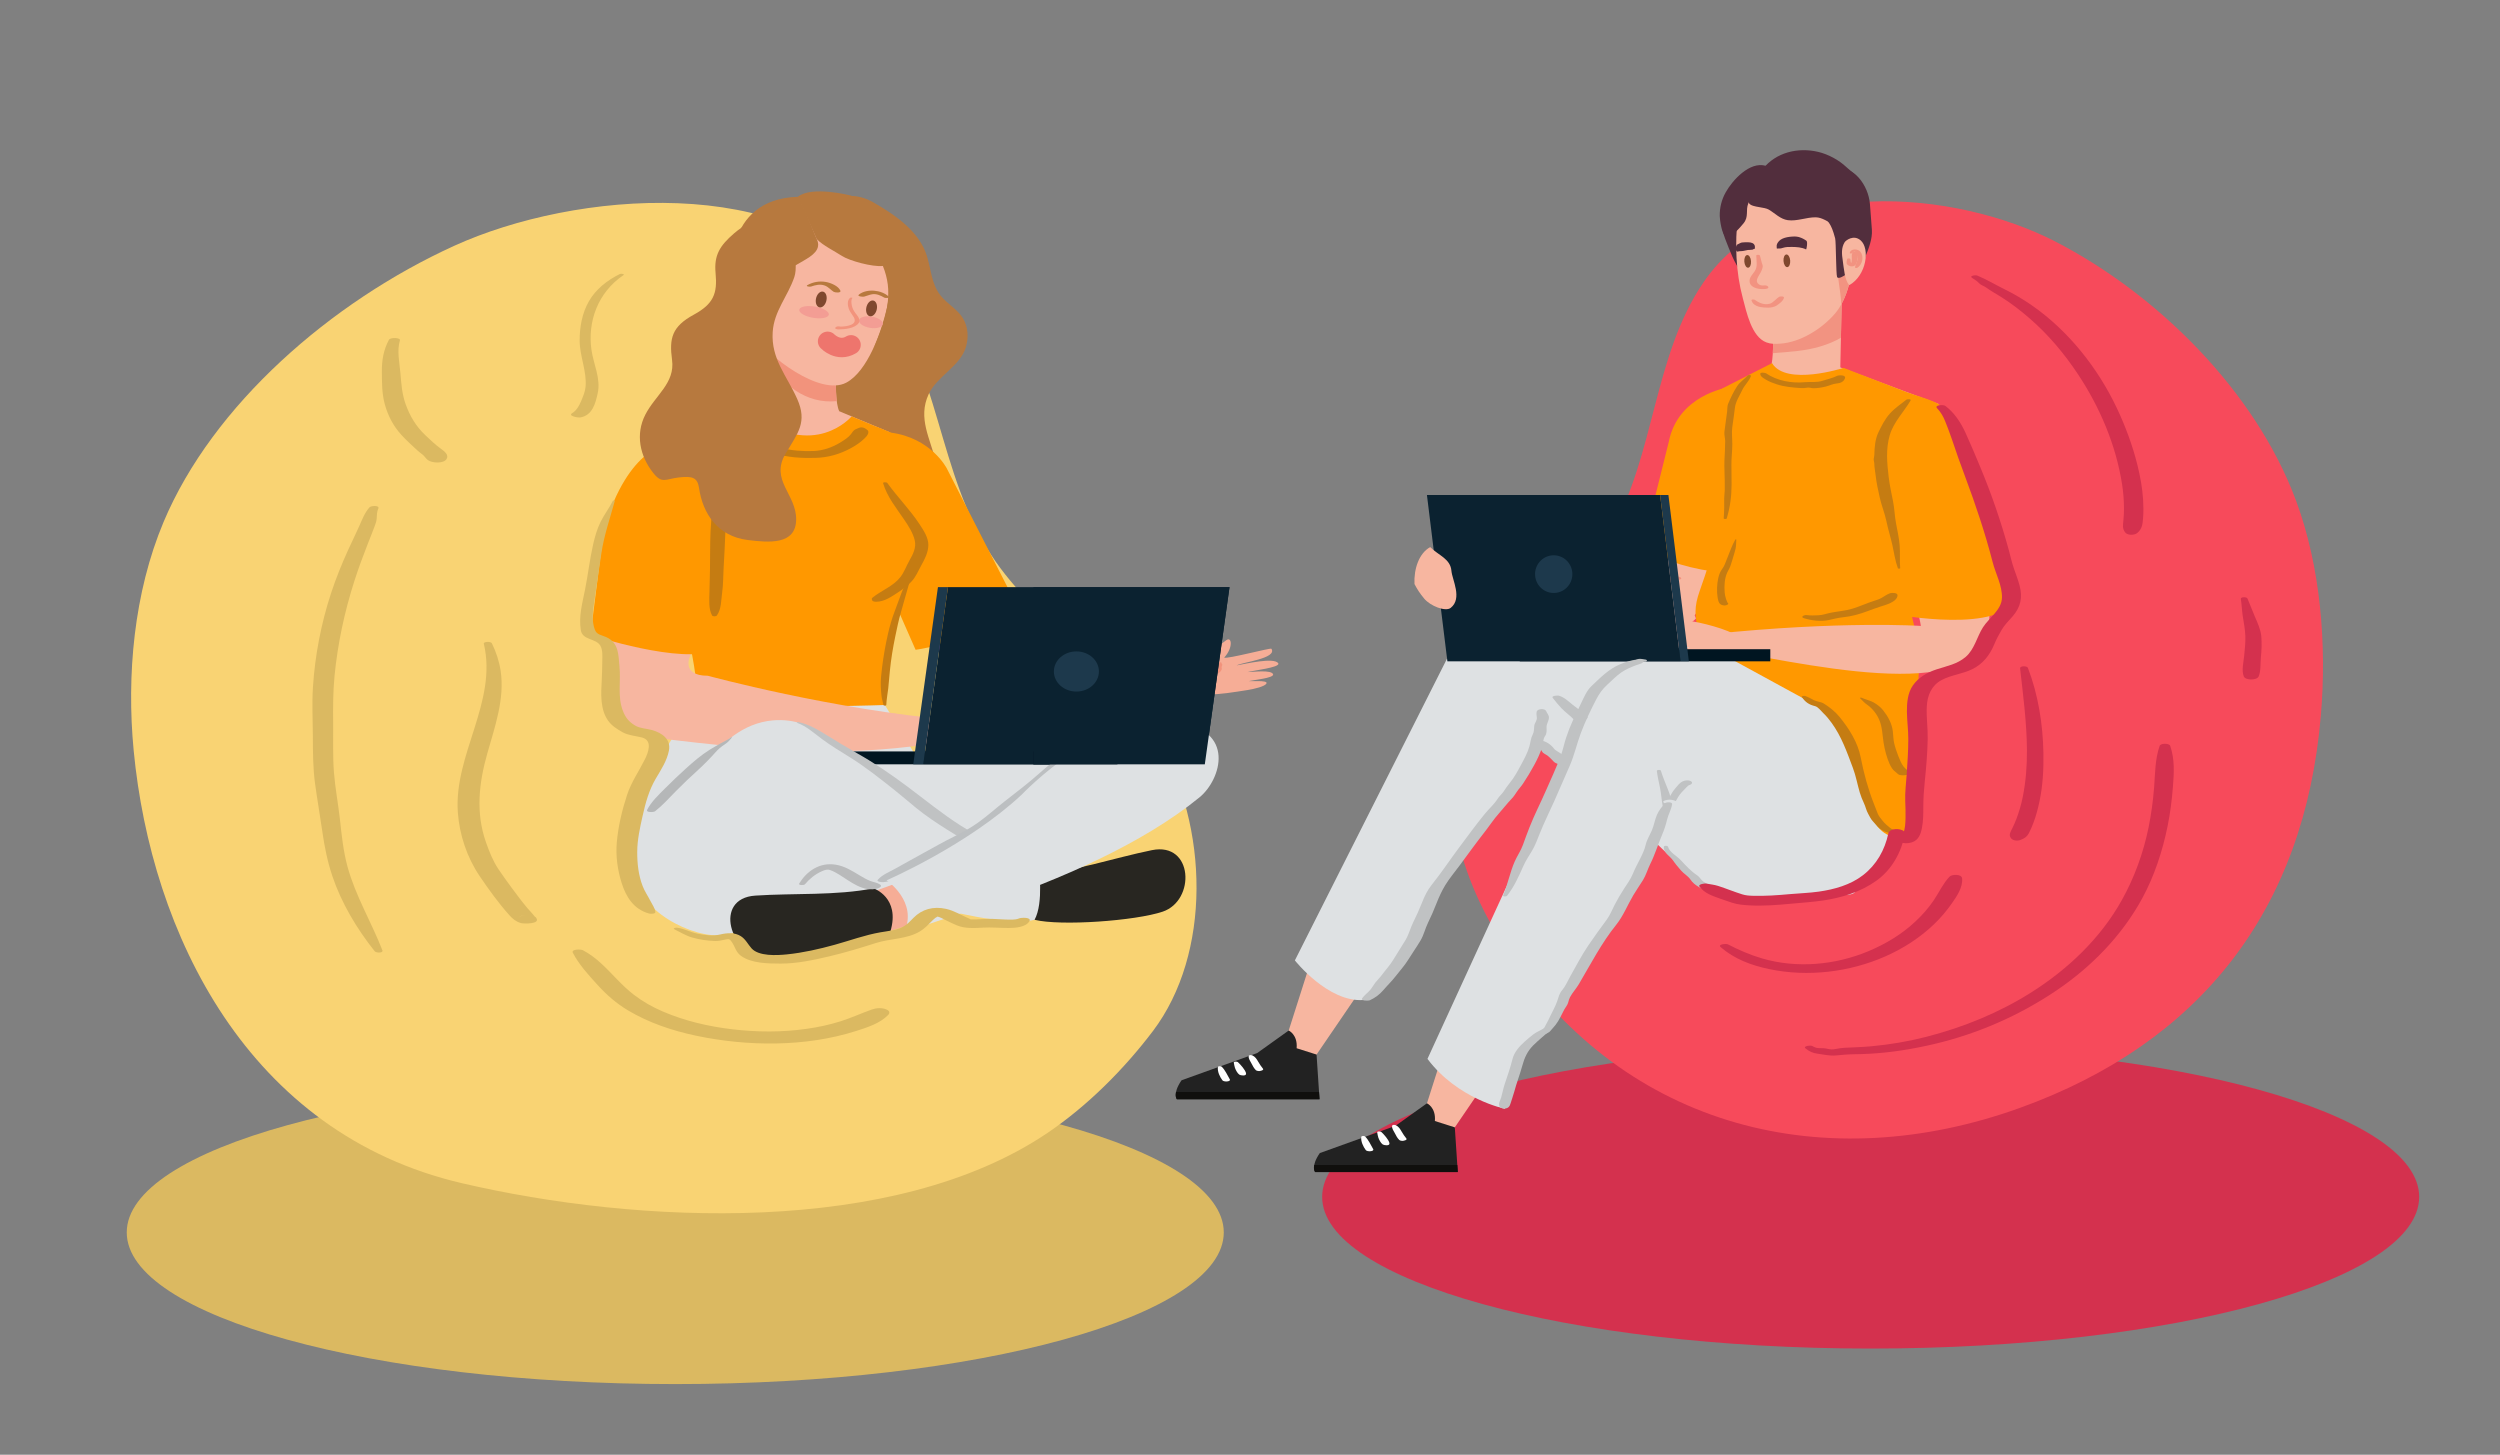 <svg width="641" height="373" viewBox="0 0 641 373" fill="none" xmlns="http://www.w3.org/2000/svg">
<rect x="0" y="0" width="641" height="373" fill="#808080" stroke="none"/>
<g id="svg_silloncitos">
<path id="Vector" d="M479.639 345.771C557.312 345.771 620.278 328.362 620.278 306.886C620.278 285.41 557.312 268 479.639 268C401.966 268 339 285.41 339 306.886C339 328.362 401.966 345.771 479.639 345.771Z" fill="#D4314E"/>
<g id="sillonchico">
<g id="Group">
<path id="Vector_2" d="M595.073 183.412C590.857 233.436 564.125 267.396 517.89 284.068C468.445 301.897 417.114 289.686 386.698 244.146C374.25 225.509 366.703 201.72 377.678 180.618C386.442 163.773 403.342 152.987 412.876 136.545C424.393 116.682 423.847 91.334 436.761 72.41C455.933 44.315 501.424 48.745 526.962 61.915C553.17 75.427 578.301 100.283 588.726 128.424C595.036 145.456 596.596 165.355 595.073 183.412Z" fill="#F74A5B"/>
<g id="Group_2">
<g id="Group_3">
<path id="Vector_3" d="M441.177 242.842C444.702 245.907 449.053 247.513 453.562 248.466C458.596 249.532 463.779 249.716 468.887 249.131C478.74 248.002 488.58 243.944 495.838 237.023C497.573 235.368 499.14 233.517 500.511 231.545C501.765 229.74 503.296 227.509 503.084 225.206C502.978 224.054 500.447 224.153 499.86 224.774C498.159 226.576 497.155 228.856 495.769 230.898C494.452 232.84 492.897 234.589 491.195 236.193C487.687 239.501 483.539 242.007 479.12 243.862C470.551 247.461 460.716 248.352 451.781 245.735C448.786 244.858 445.806 243.576 443.037 242.132C442.594 241.9 440.334 242.109 441.177 242.842Z" fill="#D4314E"/>
</g>
</g>
<g id="Group_4">
<g id="Group_5">
<path id="Vector_4" d="M517.951 171.359C518.738 178.348 519.661 185.299 519.71 192.351C519.737 196.38 519.424 200.421 518.628 204.372C518.243 206.282 517.698 208.151 517.007 209.97C516.694 210.797 516.332 211.603 515.946 212.396C515.534 213.242 514.939 214.051 515.618 214.92C516.111 215.552 517.255 215.654 517.965 215.393C518.996 215.014 519.689 214.591 520.217 213.603C520.681 212.735 521.049 211.818 521.396 210.897C522.068 209.114 522.554 207.255 522.945 205.39C523.79 201.35 524.006 197.185 523.931 193.065C523.797 185.704 522.601 178.094 519.945 171.225C519.738 170.689 517.876 170.7 517.951 171.359Z" fill="#D4314E"/>
</g>
</g>
<g id="Group_6">
<g id="Group_7">
<path id="Vector_5" d="M505.682 71.285C506.323 71.689 506.97 72.085 507.482 72.655C507.874 73.092 508.727 73.344 509.218 73.705C510.4 74.575 511.672 75.263 512.916 76.035C515.573 77.685 518.044 79.6 520.409 81.648C525.186 85.785 529.306 90.696 532.803 95.968C538.397 104.402 542.55 114.14 544.105 124.201C544.417 126.222 544.58 128.265 544.59 130.31C544.596 131.37 544.535 132.429 544.434 133.484C544.32 134.661 544.144 135.435 544.842 136.45C545.438 137.316 547.26 137.284 548.004 136.655C549.269 135.586 549.363 134.379 549.489 132.786C549.61 131.248 549.585 129.699 549.494 128.16C549.314 125.149 548.759 122.165 548.037 119.243C546.795 114.224 544.983 109.345 542.778 104.679C537.896 94.349 530.31 84.771 520.946 78.278C518.701 76.721 516.351 75.339 513.903 74.135C511.568 72.988 509.374 71.636 506.959 70.653C506.517 70.474 504.764 70.706 505.682 71.285Z" fill="#D4314E"/>
</g>
</g>
<g id="Group_8">
<g id="Group_9">
<path id="Vector_6" d="M462.949 268.825C463.882 269.585 464.791 270.013 465.986 270.163C467.562 270.361 469.008 270.751 470.619 270.626C472.181 270.506 473.671 270.322 475.243 270.313C476.622 270.305 478.001 270.254 479.378 270.179C484.99 269.871 490.563 268.956 496.03 267.665C507.098 265.049 517.759 260.376 527.208 254C536.184 247.944 544.03 239.948 549.255 230.357C552.392 224.597 554.468 218.231 555.776 211.807C556.446 208.518 556.861 205.179 557.131 201.833C557.419 198.261 557.628 194.684 556.45 191.253C556.197 190.517 553.984 190.518 553.73 191.253C552.549 194.668 552.59 198.261 552.317 201.833C552.051 205.321 551.576 208.791 550.879 212.218C549.551 218.735 547.232 225.086 543.988 230.878C538.574 240.545 530.309 248.404 521.063 254.295C512.694 259.627 503.457 263.389 493.885 265.847C489.274 267.031 484.57 267.823 479.834 268.263C477.524 268.477 475.22 268.537 472.906 268.654C472.15 268.692 471.412 268.825 470.669 268.962C469.818 269.12 469.395 269.103 468.563 268.913C467.836 268.746 467.117 268.737 466.376 268.736C465.708 268.736 465.227 268.495 464.633 268.182C464.224 267.967 462.179 268.198 462.949 268.825Z" fill="#D4314E"/>
</g>
</g>
<g id="Group_10">
<g id="Group_11">
<path id="Vector_7" d="M574.545 153.563C574.788 155.01 574.813 156.481 575.037 157.934C575.302 159.653 575.659 161.409 575.71 163.146C575.76 164.822 575.563 166.5 575.405 168.166C575.252 169.778 574.68 171.92 575.314 173.444C575.747 174.485 578.671 174.463 579.117 173.444C579.722 172.061 579.536 170.131 579.685 168.622C579.866 166.788 579.96 164.986 579.796 163.146C579.643 161.439 578.833 159.667 578.155 158.114C577.482 156.573 576.93 154.98 576.244 153.449C576.047 153.008 574.452 153.007 574.545 153.563Z" fill="#D4314E"/>
</g>
</g>
<g id="cuerpochico">
<g id="Group_12">
<path id="Vector_8" d="M453.622 95.597L471.819 95.982L472.235 75.912L454.039 75.526C454.039 75.526 455.651 91.381 453.622 95.597Z" fill="#F7B6A0"/>
<path id="Vector_9" d="M454.549 90.556C458.681 90.215 462.601 90.054 466.654 88.855C468.595 88.28 470.374 87.56 472.013 86.603L472.235 75.912L454.039 75.526C454.039 75.526 454.932 84.324 454.549 90.556Z" fill="#F29381"/>
<g id="Group_13">
<path id="Vector_10" d="M442.315 61.189C443.463 64.104 444.639 67.49 446.642 70.046C448.926 72.968 452.28 73.174 453.825 69.528C455.277 66.095 455.228 61.856 454.601 58.33C454.258 56.402 453.616 54.221 451.831 52.91C449.048 50.863 445.378 51.502 443.308 53.924C441.368 56.199 441.307 58.621 442.315 61.189Z" fill="#522E3D"/>
<path id="Vector_11" d="M445.246 66.089C445.438 69.594 445.95 73.086 446.863 76.474C447.791 79.91 449.058 86.353 452.895 87.788C454.082 88.233 455.045 88.199 456.414 88.114C461.642 87.782 467.212 84.269 470.535 80.347C476.731 73.037 476.714 55.305 470.505 48.432C464.84 42.159 446.82 45.388 445.61 55.391C445.193 58.844 445.048 62.466 445.246 66.089Z" fill="#F7B6A0"/>
<path id="Vector_12" d="M470.505 48.432C469.417 47.227 467.872 46.377 466.078 45.852C467.297 52.395 472.497 56.775 470.828 66.295C471.171 71.867 471.842 73.759 472.114 78.034C476.672 69.808 476.133 54.662 470.505 48.432Z" fill="#F29381"/>
<g id="Group_14">
<g id="Group_15">
<path id="Vector_13" d="M473.249 64.188C473.845 63.666 473.999 62.888 474.589 62.313C474.803 62.104 475.049 61.945 475.259 61.728C475.443 61.538 475.686 61.737 475.934 61.81C476.689 62.029 476.893 62.337 477.25 63.054C477.661 63.879 477.865 64.844 478.099 65.727C478.115 65.784 478.267 65.792 478.274 65.727C478.435 64.186 477.945 61.411 476.303 60.8C474.551 60.148 471.52 61.901 472.044 64.027C472.15 64.457 472.98 64.424 473.249 64.188Z" fill="#F49C81"/>
</g>
</g>
<path id="Vector_14" d="M470.533 61.113C470.764 61.992 470.744 70.217 471.021 70.994C471.299 71.773 473.048 70.537 473.048 70.537C474.279 69.224 472.888 62.062 475.038 61.584C477.374 61.065 478.1 64.528 478.154 66.134C479.099 63.815 480.115 61.298 479.953 58.928C479.865 57.657 479.638 54.584 479.451 52.302C479.062 47.594 475.372 42.246 470.14 42.985C467.755 43.322 464.972 46.201 464.099 48.584C463.163 51.136 464.881 53.086 466.609 54.724C468.772 56.776 469.47 57.096 470.533 61.113Z" fill="#522E3D"/>
<g id="Group_16">
<path id="Vector_15" d="M477.069 61.632C479.513 63.766 478.585 70.58 474.171 73.112C472.946 71.921 472.741 68.495 472.482 66.815C472.228 65.166 472.065 63.581 472.968 62.106C473.248 61.651 475.271 60.062 477.069 61.632Z" fill="#F7B6A0"/>
<g id="Group_17">
<g id="Group_18">
<g id="Group_19">
<path id="Vector_16" d="M473.586 66.479C473.553 66.815 473.319 67.514 473.602 67.786C473.828 68.002 474.081 68.178 474.387 68.254C475.024 68.413 475.689 68.211 475.966 67.585C476.205 67.043 476.238 66.394 476.262 65.811C476.281 65.325 476.212 64.859 475.776 64.581C475.612 64.477 475.321 64.509 475.17 64.62C474.612 65.03 474.838 65.968 474.803 66.561C474.781 66.934 474.738 67.33 474.545 67.656C474.513 67.71 474.508 67.713 474.463 67.751C474.594 67.639 475.026 67.76 474.781 67.625C474.461 67.448 474.506 66.8 474.451 66.479C474.399 66.182 473.615 66.171 473.586 66.479Z" fill="#F29381"/>
</g>
</g>
<g id="Group_20">
<g id="Group_21">
<path id="Vector_17" d="M474.972 64.882C475.876 63.626 476.266 65.848 476.258 66.393C476.245 67.158 475.688 67.814 475.634 68.559C475.618 68.769 476.095 68.735 476.195 68.674C477.509 67.884 477.989 65.82 477.024 64.575C476.383 63.749 474.582 63.654 474.271 64.835C474.207 65.075 474.871 65.022 474.972 64.882Z" fill="#F29381"/>
</g>
</g>
</g>
</g>
<path id="Vector_18" d="M451.151 53.123C452.052 53.274 452.955 53.417 453.505 53.738C455.135 54.69 456.459 56.186 458.41 56.455C460.75 56.776 463.176 55.691 465.535 55.72C467.254 55.742 468.496 56.861 470.036 57.397C470.96 56.555 469.94 54.558 469.688 53.547C469.354 52.197 469.171 50.594 469.652 49.27C470.806 46.105 474.162 47.409 476.645 47.047C477.105 45.719 474.336 43.723 473.419 42.85C471.509 41.031 468.742 39.541 466.158 38.937C460.923 37.718 455.396 39.073 451.99 43.298C450.627 44.989 449.428 46.994 448.736 49.065C448.473 49.852 447.935 51.329 448.455 52.115C448.863 52.725 450.005 52.932 451.151 53.123Z" fill="#522E3D"/>
<path id="Vector_19" d="M447.014 57.295C448.478 55.525 447.514 53.992 448.259 52.162C449.531 49.033 453.284 46.042 452.762 42.517C448.637 41.29 444.183 46.225 442.472 49.307C441.405 51.227 440.911 53.234 440.941 55.378C440.956 56.378 441.465 60.096 442.437 60.589C443.76 61.261 446.287 58.17 447.014 57.295Z" fill="#522E3D"/>
<g id="Group_22">
<g id="Group_23">
<g id="Group_24">
<path id="Vector_20" d="M455.663 63.763C455.778 63.674 456.001 63.715 456.128 63.721C456.508 63.737 456.748 63.675 457.112 63.557C457.872 63.309 458.604 63.307 459.398 63.316C460.66 63.33 461.947 63.389 463.088 63.958C463.173 64.001 463.566 61.992 463.154 61.717C463.419 61.894 462.82 61.498 462.738 61.447C462.451 61.267 462.152 61.12 461.842 60.989C460.981 60.626 460.337 60.594 459.398 60.668C457.91 60.784 456.008 61.157 455.547 62.849C455.519 62.952 455.52 63.874 455.663 63.763Z" fill="#522E3D"/>
</g>
</g>
<g id="Group_25">
<g id="Group_26">
<path id="Vector_21" d="M449.944 63.08C449.744 62.313 449.062 62.176 448.379 62.127C447.798 62.085 447.212 62.117 446.633 62.177C446.321 62.209 445.921 62.488 445.627 62.611C445.241 62.771 445.296 62.834 445.109 63.267C445.014 63.486 444.987 64.011 445.136 64.213C445.204 64.306 445.272 64.398 445.34 64.491C445.357 64.502 445.374 64.513 445.392 64.523C445.823 64.413 446.193 64.395 446.633 64.379C447.121 64.362 447.654 64.158 448.148 64.098C448.543 64.05 448.964 64.1 449.35 64.014C449.509 63.979 449.7 63.755 449.878 63.811C449.992 63.848 449.96 63.142 449.944 63.08Z" fill="#522E3D"/>
</g>
</g>
<path id="Vector_22" d="M448.957 66.95C449.024 67.851 448.696 68.605 448.223 68.641C447.75 68.679 447.311 67.982 447.243 67.083C447.176 66.185 447.504 65.43 447.976 65.394C448.451 65.356 448.889 66.055 448.957 66.95Z" fill="#7F482E"/>
<path id="Vector_23" d="M459.004 66.802C459.074 67.7 458.743 68.456 458.271 68.493C457.797 68.53 457.36 67.833 457.291 66.934C457.224 66.038 457.553 65.282 458.025 65.245C458.498 65.209 458.937 65.905 459.004 66.802Z" fill="#7F482E"/>
<g id="Group_27">
<g id="Group_28">
<path id="Vector_24" d="M449.094 77.07C449.654 78.773 451.887 78.871 453.374 78.884C454.05 78.89 455.033 78.702 455.594 78.301C456.261 77.825 457.211 77.164 457.407 76.339C457.512 75.9 456.382 75.988 456.202 76.092C455.403 76.556 454.666 77.618 453.787 77.869C452.406 78.263 451.074 77.699 449.966 76.888C449.795 76.762 448.966 76.679 449.094 77.07Z" fill="#F29381"/>
</g>
</g>
<g id="Group_29">
<g id="Group_30">
<path id="Vector_25" d="M450.305 65.571C450.339 67.005 450.728 68.319 449.88 69.584C449.314 70.43 448.427 71.197 448.607 72.316C448.88 74.014 451.517 74.286 452.807 74.071C454.05 73.865 453.177 73.034 452.309 73.178C451.686 73.282 451.044 73.113 450.645 72.588C450.133 71.916 450.796 70.921 451.153 70.34C451.543 69.706 451.833 69.121 451.967 68.384C452.02 68.094 451.77 67.54 451.693 67.262C451.538 66.7 451.382 66.14 451.26 65.571C451.191 65.251 450.298 65.234 450.305 65.571Z" fill="#F29381"/>
</g>
</g>
</g>
</g>
</g>
<path id="Vector_26" d="M384.912 271.612L372.148 290.322L364.38 287.565L372.148 263.187L384.912 271.612Z" fill="#F7B6A0"/>
<path id="Vector_27" d="M349.465 252.95L336.701 271.659L328.933 268.902L336.701 244.525L349.465 252.95Z" fill="#F7B6A0"/>
<path id="Vector_28" d="M349.579 256.405C352.017 256.237 355.929 250.984 357.341 249.059C359.655 245.905 361.622 242.62 363.12 239.003C366.085 231.849 370.135 225.985 374.543 219.639C378.793 213.518 384.043 208.09 388.075 201.772C391.876 195.819 395.475 189.78 399.426 184.031C401.698 180.726 403.135 177.108 405.026 173.635C405.89 172.051 406.676 170.323 407.401 168.761C408.881 165.565 408.65 163.646 405.496 162.608C403.173 161.843 400.988 160.815 398.612 160.176C393.029 158.67 387.117 157.304 381.355 158.636C378.334 159.333 375.618 160.822 373.774 163.416L332.005 246.248C332.005 246.248 340.498 257.033 349.579 256.405Z" fill="#DEE1E3"/>
<path id="Vector_29" d="M459.353 230.198C459.353 230.198 443.872 231.392 436.143 227.083L398.533 191.434L408.469 181.905L459.353 230.198Z" fill="#DEE1E3"/>
<path id="Vector_30" d="M445.713 122.273C448.151 107.265 440.684 106.485 440.684 106.485C432.289 104.311 428.383 117.221 428.383 117.221C428.383 117.221 422.327 145.782 422.408 158.585C422.408 158.585 431.313 164.169 435.517 156.192L445.713 122.273Z" fill="#F7B6A0"/>
<path id="Vector_31" d="M468.914 93.112L497.028 103.569L481.549 173.613H444.496L434.306 104.962L455.756 93.112H468.914Z" fill="#F7B6A0"/>
<path id="Vector_32" d="M454.354 93.112L435.564 102.662L443.329 173.103C450.818 176.95 455.016 174.502 466.595 174.486C470.297 174.479 481.27 176.528 482.879 172.601C483.856 170.213 486.609 165.187 486.524 162.652C486.44 160.111 489.195 155.988 489.399 153.453C489.603 150.921 489.557 148.401 490.784 146.127C493.07 141.887 493.037 135.609 494.077 130.848C495.135 126.013 495.854 123.62 495.856 118.65C495.856 116.011 498.097 113.056 498.738 110.488C499.418 107.758 499.035 104.468 496.371 103.235C494 102.14 491.302 101.455 488.848 100.539L472.695 94.33C472.696 94.33 457.941 99.082 454.354 93.112Z" fill="#FF9800"/>
<path id="Vector_33" d="M385.87 284.292C385.87 284.292 373.774 281.849 366.002 271.496L405.741 184.887C405.741 184.887 411.16 170.351 425.123 174.289C455.722 182.916 483.994 181.682 483.994 181.682C483.994 181.682 496.043 212.771 478.448 226.698C474.055 230.176 464.342 231.257 459.353 230.198C452.915 228.833 448.18 224.385 443.767 219.74C441.048 216.88 438.34 214.026 435.542 211.243C433.759 209.471 431.789 205.968 429.176 205.513C426.035 204.967 426.704 208.618 425.342 210.917C421.634 217.161 419.556 224.268 416.022 230.631C412.174 237.555 407.69 244.099 403.744 250.962C401.908 254.156 399.83 257.042 398.494 260.505C397.205 263.845 395.572 264.808 393.166 267.181C390.984 269.331 390.274 272.405 389.11 275.145C387.932 277.915 386.019 280.018 385.65 283.113C385.828 283.195 386.014 283.211 386.207 283.159" fill="#DEE1E3"/>
<path id="Vector_34" d="M443.05 147.032L447.629 121.823C447.629 121.823 454.288 107.166 442.689 99.43C442.689 99.43 430.179 101.417 427.865 113.329L421.595 138.495C421.595 138.495 422.226 144.761 443.05 147.032Z" fill="#FF9800"/>
<path id="Vector_35" d="M489.148 122.736C489.148 122.736 490.834 138.615 489.528 147.218C488.798 152.002 489.657 155.935 490.81 160.529C491.378 162.798 492.489 165.038 492.514 167.413C492.536 169.676 491.919 171.927 491.89 174.228C491.834 178.738 490.854 183.134 491.759 187.583C492.246 189.975 492.582 192.466 492.452 194.912C492.301 197.755 489.879 212.198 489.524 214.989C479.364 215.445 479.823 207.447 476.804 199.702C474.882 194.77 471.315 183.389 466.346 181.241C461.708 179.237 459.819 179.815 454.912 179.242C449.968 178.663 439.679 173.372 435.565 170.527C432.288 168.261 436.561 166.409 435.565 162.356C434.474 157.921 434.356 155.594 435.813 151.481C437.594 146.459 439.219 141.472 440.371 136.259C441.369 131.753 442.381 127.369 445.861 124.1C456.004 114.575 473.402 116.211 485.18 121.037L489.148 122.736Z" fill="#FF9800"/>
<path id="Vector_36" d="M394.849 158.575L438.588 166.091L466.346 181.242L423.799 212.034L382.594 181.905L394.849 158.575Z" fill="#DEE1E3"/>
<path id="Vector_37" d="M438.588 166.091C459.877 169.383 508.128 181.905 509.919 160.697C511.383 143.352 505.598 116.005 497.722 109.784C491.875 105.161 484.017 107.73 480.874 114.661C477.377 122.383 490.784 149.405 492.514 160.485C492.514 160.485 471.852 159.128 438.678 162.597L438.588 166.091Z" fill="#F7B6A0"/>
<path id="Vector_38" d="M515.955 154.78L502.393 111.223C499.635 103.867 494.953 102.632 494.003 102.632C479.514 102.629 478.238 120.708 478.238 120.708L483.994 157.208C483.994 157.208 509.634 162.386 515.955 154.78Z" fill="#FF9800"/>
<path id="Vector_39" d="M447.494 164.601C447.009 163.436 443.145 161.786 441.288 161.178C436.203 159.513 431.672 158.71 426.555 158.728C424.795 158.735 420.972 158.776 419.234 159.236C418.174 159.518 416.255 159.478 416.268 160.721C416.894 161.302 421.287 161.528 424.203 161.579C419.889 161.736 418.674 162.61 418.46 163.128C419.166 164.471 424.409 163.527 427.902 163.645C429.03 163.681 420.975 164.605 424.494 165.826C425.255 166.089 430.686 165.91 433.222 165.974C432.9 166.158 429.3 167.018 429.308 167.326C429.19 168.092 432.565 168.112 434.258 168.085C436.538 168.047 449.411 169.184 447.494 164.601Z" fill="#F7B6A0"/>
<path id="Vector_40" d="M422.986 149.513L390.184 158.359L397.044 159.648C397.044 159.648 429.272 165.109 434.833 158.575C434.833 158.575 430.969 147.645 422.986 149.513Z" fill="#F7B6A0"/>
<g id="Group_31">
<g id="Group_32">
<path id="Vector_41" d="M452.287 96.325C452.37 96.301 452.453 96.277 452.535 96.253C452.137 96.14 451.74 96.027 451.342 95.914C451.419 96.609 452.136 96.933 452.67 97.274C453.562 97.843 454.6 98.223 455.599 98.552C457.511 99.183 459.766 99.379 461.77 99.504C462.353 99.54 462.935 99.477 463.51 99.388C463.94 99.322 464.483 99.541 464.929 99.541C465.986 99.541 467.108 99.364 468.133 99.112C469.051 98.887 469.972 98.399 470.909 98.329C471.825 98.261 472.744 97.917 473.049 96.99C473.355 96.055 471.419 96.163 470.974 96.392C469.855 96.968 468.556 97.204 467.345 97.615C465.779 98.146 464.322 97.844 462.735 97.995C459.387 98.314 455.637 97.644 452.82 95.716C452.611 95.573 451.203 95.352 451.342 95.914C451.355 95.965 451.368 96.016 451.382 96.067C451.472 96.412 452.019 96.401 452.287 96.325Z" fill="#C57C12"/>
</g>
</g>
<g id="Group_33">
<g id="Group_34">
<path id="Vector_42" d="M488.81 102.462C487.384 103.606 485.833 104.633 484.593 106.008C483.29 107.452 482.478 109.105 481.632 110.842C480.8 112.553 480.612 114.724 480.582 116.6C480.576 116.96 480.466 117.312 480.416 117.666C480.368 118.008 480.569 118.507 480.572 118.864C480.577 119.848 480.799 120.869 480.908 121.85C481.123 123.803 481.558 125.751 481.988 127.666C482.441 129.684 483.253 131.606 483.676 133.638C484.111 135.732 484.765 137.782 485.229 139.873C485.663 141.836 485.914 143.797 486.615 145.692C486.674 145.853 487.223 145.849 487.206 145.653C487.038 143.73 487.228 141.799 487.076 139.873C486.922 137.931 486.484 136.005 486.126 134.094C485.781 132.253 485.746 130.377 485.376 128.535C484.961 126.469 484.504 124.38 484.255 122.287C483.832 118.732 483.508 115.142 484.515 111.637C485.489 108.249 488.13 105.643 489.876 102.685C490.116 102.276 489 102.31 488.81 102.462Z" fill="#C57C12"/>
</g>
</g>
<g id="Group_35">
<g id="Group_36">
<path id="Vector_43" d="M448.148 96.263C447.26 97.23 446.159 97.885 445.419 98.993C444.489 100.386 443.742 102.005 443.088 103.546C442.852 104.103 442.903 104.901 442.836 105.498C442.733 106.407 442.613 107.331 442.469 108.235C442.337 109.066 442.224 109.909 442.137 110.746C442.057 111.502 442.333 112.332 442.335 113.101C442.341 114.74 442.219 116.338 442.149 117.969C442.073 119.736 442.215 121.521 442.221 123.29C442.224 124.027 442.227 124.762 442.229 125.499C442.231 126.253 442.083 126.964 442.085 127.705C442.091 129.416 442.116 131.17 441.955 132.877C441.931 133.13 442.665 133.146 442.731 132.929C443.612 130.036 443.972 127.198 443.982 124.189C443.987 122.566 443.969 120.948 443.937 119.326C443.902 117.537 444.159 115.773 444.165 113.983C444.171 112.457 443.963 111.021 444.159 109.507C444.371 107.866 444.657 106.232 444.827 104.585C444.992 102.989 446.051 101.426 446.72 99.988C447.318 98.7 448.454 97.764 448.938 96.429C449.056 96.105 448.294 96.104 448.148 96.263Z" fill="#C57C12"/>
</g>
</g>
<g id="Group_37">
<g id="Group_38">
<path id="Vector_44" d="M444.933 138.335C444.059 139.86 443.54 141.512 442.858 143.126C442.479 144.021 442.182 145.087 441.588 145.855C441.061 146.535 440.75 147.382 440.563 148.217C440.213 149.781 440.146 151.658 440.399 153.236C440.592 154.432 440.877 155.201 442.2 155.245C442.644 155.26 443.575 154.882 442.865 154.45C442.956 154.505 442.625 153.822 442.559 153.617C442.377 153.05 442.248 152.442 442.202 151.85C442.074 150.186 442.165 148.304 442.87 146.778C443.164 146.14 443.517 145.641 443.732 144.96C443.984 144.161 444.253 143.363 444.475 142.555C444.65 141.92 444.874 141.302 445.009 140.658C445.168 139.892 445.123 139.127 445.192 138.352C445.2 138.26 444.968 138.275 444.933 138.335Z" fill="#C57C12"/>
</g>
</g>
<g id="Group_39">
<g id="Group_40">
<path id="Vector_45" d="M462.012 178.73C462.854 180.037 463.885 180.699 465.393 181.058C466.154 181.239 466.961 182.353 467.519 182.875C468.312 183.617 468.974 184.449 469.614 185.326C472.178 188.841 473.58 192.898 475.097 196.937C475.853 198.949 476.233 201.1 476.835 203.161C477.114 204.118 477.507 205.085 477.935 205.984C478.341 206.833 478.514 207.809 478.981 208.619C479.397 209.341 479.633 209.985 480.225 210.599C480.839 211.236 481.275 211.907 481.99 212.452C483.044 213.256 484.649 213.953 485.948 213.388C486.074 213.332 486.196 213.153 486.036 213.049C485.571 212.747 485.059 212.623 484.615 212.262C483.882 211.668 483.278 211.188 482.691 210.431C482.205 209.806 481.764 209.354 481.451 208.613C481.095 207.768 480.792 206.911 480.455 206.054C478.949 202.225 477.862 198.221 477.08 194.172C476.332 190.304 474.071 186.776 471.635 183.788C470.569 182.481 469.099 181.311 467.682 180.418C466.879 179.913 465.923 179.938 465.08 179.515C464.289 179.117 463.643 178.699 462.785 178.436C462.66 178.398 461.802 178.404 462.012 178.73Z" fill="#C57C12"/>
</g>
</g>
<g id="Group_41">
<g id="Group_42">
<path id="Vector_46" d="M476.926 179.021C477.527 179.619 477.99 180.178 478.699 180.667C479.66 181.33 480.385 182.115 481.041 183.088C482.308 184.969 482.534 186.819 482.765 189.005C482.971 190.96 483.354 192.77 483.998 194.639C484.277 195.453 484.636 196.259 485.102 196.982C485.55 197.677 486.132 197.95 486.676 198.502C487.18 199.014 489.978 198.892 489.391 197.935C489.055 197.387 488.489 197.084 488.095 196.573C487.485 195.782 487.093 194.792 486.731 193.868C486.315 192.807 485.926 191.672 485.666 190.563C485.429 189.557 485.446 188.467 485.315 187.444C485.061 185.456 484.046 183.643 482.824 182.108C482.213 181.341 481.501 180.784 480.679 180.27C479.574 179.58 478.436 179.427 477.281 178.885C477.199 178.848 476.769 178.865 476.926 179.021Z" fill="#C57C12"/>
</g>
</g>
<g id="Group_43">
<g id="Group_44">
<path id="Vector_47" d="M462.525 158.505C464.457 159.112 466.866 159.41 468.853 158.987C470.1 158.721 471.258 158.396 472.534 158.27C473.649 158.159 474.718 157.955 475.803 157.676C477.931 157.131 479.911 156.249 481.991 155.575C483.315 155.145 486.423 154.388 486.529 152.65C486.573 151.922 484.989 151.958 484.604 152.103C483.831 152.394 483.248 152.812 482.547 153.235C481.849 153.656 481.057 153.888 480.288 154.133C478.498 154.703 476.796 155.507 474.994 156.055C473.172 156.61 471.345 156.731 469.487 157.088C468.385 157.299 467.431 157.699 466.287 157.754C465.257 157.804 464.23 157.85 463.206 157.705C462.643 157.625 461.49 158.179 462.525 158.505Z" fill="#C57C12"/>
</g>
</g>
<g id="Group_45">
<g id="Group_46">
<path id="Vector_48" d="M424.815 197.675C424.994 199.142 425.333 200.574 425.631 202.02C425.956 203.6 426.014 205.231 426.346 206.8C426.61 208.054 429.359 206.997 428.228 206.414C427.681 206.133 427.216 206.133 426.669 206.414C427.296 206.543 427.924 206.672 428.552 206.8C428.803 205.281 428.153 203.717 427.618 202.327C427.013 200.756 426.336 199.221 425.849 197.605C425.762 197.314 424.775 197.341 424.815 197.675Z" fill="#C0C2C3"/>
</g>
</g>
<g id="Group_47">
<g id="Group_48">
<path id="Vector_49" d="M429.116 206.109C429.812 205.448 430.079 204.521 430.678 203.768C431.012 203.35 431.302 202.962 431.703 202.605C432.069 202.277 432.74 201.372 433.214 201.263C433.592 201.176 434.113 200.769 433.672 200.397C433.207 200.004 432.471 200.043 431.923 200.17C430.721 200.447 429.964 201.681 429.197 202.567C428.843 202.976 428.578 203.555 428.273 204.013C427.906 204.565 427.851 205.208 427.5 205.772C427.142 206.347 428.816 206.393 429.116 206.109Z" fill="#C0C2C3"/>
</g>
</g>
<g id="Group_49">
<g id="Group_50">
<path id="Vector_50" d="M426.643 205.834C428.683 206.951 430.677 208.122 432.326 209.815C433.314 210.829 434.374 211.736 435.275 212.835C436.24 214.01 437.091 215.278 438.106 216.411C438.56 216.917 439.055 217.386 439.522 217.879C439.975 218.358 440.263 218.932 440.698 219.419C441.141 219.915 441.73 220.221 442.142 220.734C442.584 221.286 442.983 221.85 443.484 222.353C444.833 223.709 446.405 224.815 448.044 225.779C452.009 228.11 456.644 229.244 461.177 229.675C464.039 229.948 466.897 229.906 469.759 229.652C470.478 229.588 471.195 229.5 471.912 229.406C472.408 229.391 472.496 229.357 472.178 229.305C472.58 229.333 472.98 229.452 473.388 229.431C474.638 229.366 475.908 229.205 475.878 227.791C475.871 227.414 475.305 227.264 475.023 227.235C474.487 227.179 474.011 227.19 473.507 227.395C473.29 227.458 473.092 227.559 472.912 227.696C473.112 227.669 473.312 227.643 473.512 227.617C473.275 227.566 473.035 227.534 472.794 227.521C471.361 227.389 469.842 227.76 468.404 227.843C465.855 227.99 463.295 227.964 460.759 227.661C456.642 227.17 452.551 225.855 449.128 223.451C448.404 222.942 447.722 222.376 447.069 221.779C446.244 221.024 445.673 219.797 444.712 219.235C444.114 218.886 443.831 218.319 443.418 217.794C443.022 217.29 442.568 216.831 442.118 216.375C440.972 215.214 439.976 213.946 438.934 212.691C438.062 211.64 437.124 210.743 436.117 209.833C435.151 208.96 434.313 207.893 433.133 207.304C431.095 206.287 429.093 204.281 426.643 205.333C426.361 205.454 426.404 205.703 426.643 205.834Z" fill="#DEE1E3"/>
</g>
</g>
<g id="Group_51">
<g id="Group_52">
<path id="Vector_51" d="M426.603 217.144C426.532 218.704 428.192 219.488 428.956 220.614C429.566 221.513 430.312 222.373 431.018 223.198C431.732 224.031 432.84 224.619 433.438 225.527C434.496 227.131 436.413 227.872 438.086 228.643C440.183 229.61 442.442 230.131 444.669 229.315C445.078 229.165 445.124 228.84 444.669 228.704C443.883 228.468 443.08 228.482 442.27 228.388C441.286 228.274 440.169 227.692 439.275 227.292C438.467 226.931 437.539 226.587 436.801 226.09C436.158 225.657 435.815 224.863 435.16 224.434C433.525 223.366 432.227 221.914 430.904 220.495C429.99 219.515 428.032 218.476 427.693 217.144C427.603 216.788 426.621 216.745 426.603 217.144Z" fill="#C0C2C3"/>
</g>
</g>
<g id="Group_53">
<g id="Group_54">
<path id="Vector_52" d="M418.508 150.835C420.453 150.591 422.365 150.088 424.253 149.571C426.313 149.007 428.44 149.003 430.528 148.635C431.648 148.438 430.836 147.777 430.088 147.845C428.191 148.019 426.241 148.314 424.37 148.732C422.299 149.194 420.287 149.961 418.247 150.528C417.845 150.64 418.296 150.861 418.508 150.835Z" fill="#F29381"/>
</g>
</g>
<g id="Group_55">
<path id="Vector_53" d="M453.906 166.46H389.664V169.565H453.906V166.46Z" fill="#001521"/>
<g id="Group_56">
<g id="Group_57">
<path id="Vector_54" d="M371.11 169.565H430.895L425.65 126.918H365.867L371.11 169.565Z" fill="#0B2230"/>
<path id="Vector_55" d="M433.023 169.565H430.895L425.65 126.918H427.779L433.023 169.565Z" fill="#1D394C"/>
</g>
</g>
<path id="Vector_56" d="M398.688 152.028C401.323 151.853 403.318 149.551 403.144 146.888C402.97 144.225 400.693 142.209 398.057 142.385C395.422 142.561 393.427 144.862 393.601 147.525C393.775 150.188 396.052 152.204 398.688 152.028Z" fill="#1D394C"/>
</g>
<path id="Vector_57" d="M372.148 146.37C371.898 143.243 368.79 142.392 366.708 140.277C363.828 141.848 362.492 145.864 362.672 149.748C363.402 151.146 364.043 152.124 365.154 153.471C366.752 155.403 370.635 156.894 371.943 155.873C375.038 153.449 372.332 148.65 372.148 146.37Z" fill="#F7B6A0"/>
<g id="Group_58">
<g id="Group_59">
<path id="Vector_58" d="M396.409 265.07C396.716 264.872 397.19 264.716 397.426 264.431C397.899 263.859 398.417 263.33 398.875 262.746C399.77 261.604 400.395 260.116 401.085 258.837C401.385 258.28 401.969 257.613 402.096 256.997C402.174 256.621 402.376 256.003 402.555 255.672C403.2 254.482 404.155 253.469 404.85 252.289C407.886 247.139 410.622 241.803 414.385 237.128C416.237 234.827 417.28 232.064 418.786 229.528C419.565 228.217 420.445 226.97 421.252 225.676C422.038 224.413 422.454 222.871 423.125 221.533C424.348 219.095 425.092 216.55 426.158 214.045C426.692 212.793 427.105 211.557 427.417 210.232C427.753 208.803 428.504 207.664 428.727 206.193C428.824 205.555 427.174 205.637 426.905 205.948C426.119 206.857 425.347 207.768 424.859 208.882C424.297 210.162 424.103 211.583 423.549 212.88C423.046 214.058 422.264 215.283 421.976 216.535C421.67 217.865 421.093 219.07 420.482 220.279C419.854 221.522 419.203 222.712 418.677 224.008C418.103 225.419 417.204 226.637 416.378 227.909C415.52 229.23 414.727 230.605 413.995 232.002C413.324 233.284 412.86 234.578 411.995 235.753C410.361 237.97 408.748 240.186 407.2 242.47C405.503 244.975 404.124 247.667 402.633 250.298C401.989 251.435 401.393 252.88 400.545 253.87C399.803 254.735 399.639 255.597 399.293 256.62C398.841 257.958 398.086 259.286 397.47 260.56C397.168 261.185 396.889 261.831 396.532 262.425C396.331 262.76 395.853 263.879 395.514 264.038C395.381 264.101 395.225 264.22 395.223 264.387C395.229 264.561 395.216 264.734 395.183 264.905C395.12 265.395 396.214 265.195 396.409 265.07Z" fill="#C0C2C3"/>
</g>
</g>
<g id="Group_60">
<g id="Group_61">
<path id="Vector_59" d="M351.194 256.485C352.536 255.865 353.718 255.012 354.684 253.873C355.734 252.634 356.91 251.527 357.898 250.234C358.959 248.848 360.098 247.635 361.029 246.132C362.074 244.445 363.222 242.832 364.236 241.121C365.072 239.714 365.418 238.072 366.138 236.607C366.949 234.959 367.657 233.312 368.329 231.598C368.956 229.996 369.678 228.413 370.573 226.945C371.625 225.218 372.983 223.626 374.18 221.999C376.437 218.935 378.663 215.871 381.008 212.875C382.085 211.5 383.041 209.997 384.205 208.7C385.352 207.42 386.424 206.006 387.607 204.775C388.137 204.224 388.527 203.609 388.947 202.975C389.42 202.262 390.034 201.638 390.499 200.932C391.508 199.397 392.471 197.835 393.344 196.215C394.174 194.677 394.978 193.041 395.455 191.352C395.691 190.521 395.616 189.484 396.13 188.762C396.663 188.013 396.547 187.306 396.534 186.418C396.521 185.597 397.114 184.862 397.151 184.023C397.179 183.385 396.645 182.843 396.416 182.303C396.111 181.582 394.191 181.691 394.015 182.464C393.889 183.021 393.986 183.467 394.049 184.022C394.127 184.721 393.471 185.392 393.384 186.076C393.279 186.903 393.391 187.568 392.985 188.333C392.474 189.294 392.435 190.319 392.139 191.373C391.674 193.033 390.773 194.655 389.963 196.164C389.121 197.735 388.216 199.407 387.077 200.779C386.51 201.461 386.02 202.194 385.531 202.935C385.096 203.593 384.439 204.106 384.028 204.759C383.102 206.234 381.776 207.358 380.685 208.699C378.399 211.507 376.229 214.481 374.06 217.385C371.713 220.528 369.535 223.826 367.08 226.885C365.95 228.294 365.238 229.826 364.576 231.501C363.901 233.211 363.16 234.836 362.347 236.48C361.605 237.979 361.23 239.592 360.366 241.041C359.363 242.723 358.271 244.346 357.27 246.027C356.39 247.506 355.249 248.699 354.237 250.07C353.756 250.722 353.157 251.265 352.664 251.905C352.182 252.53 351.822 253.23 351.306 253.835C350.662 254.589 349.862 255.123 349.277 255.932C348.743 256.671 350.905 256.618 351.194 256.485Z" fill="#C0C2C3"/>
</g>
</g>
<g id="Group_62">
<g id="Group_63">
<path id="Vector_60" d="M393.821 190.672C394.236 191.089 394.609 191.558 394.963 192.03C395.128 192.25 395.284 192.483 395.413 192.726C395.656 193.183 396.455 193.474 396.857 193.795C397.251 194.111 397.605 194.479 397.958 194.84C398.133 195.023 398.307 195.206 398.479 195.391C398.553 195.469 399.592 196.09 398.83 195.57C399.695 196.16 401.071 196.358 401.99 195.77C403.024 195.108 402.073 194.473 401.233 194.351C402.241 194.498 401.451 194.3 401.158 194.212C401.615 194.35 400.582 193.508 400.479 193.418C399.915 192.919 398.841 192.487 398.465 191.973C397.702 190.931 396.364 190.003 395.071 189.866C394.726 189.83 393.16 190.008 393.821 190.672Z" fill="#C0C2C3"/>
</g>
</g>
<g id="Group_64">
<g id="Group_65">
<path id="Vector_61" d="M398.135 178.952C398.85 179.862 399.565 180.771 400.368 181.605C401.352 182.628 402.539 183.43 403.518 184.463C404.239 183.999 404.96 183.535 405.681 183.071C405.764 183.097 405.847 183.124 405.931 183.15C405.266 182.861 404.192 182.779 403.602 183.299C403.544 183.35 403.487 183.401 403.428 183.452C403.25 183.609 403.085 183.891 403.25 184.128C403.275 184.164 403.3 184.201 403.325 184.237C404.24 185.554 407.999 184.567 406.825 183.506C405.716 182.504 404.463 181.691 403.3 180.757C402.15 179.833 401.125 178.795 399.682 178.363C399.464 178.298 397.659 178.346 398.135 178.952Z" fill="#C0C2C3"/>
</g>
</g>
<g id="Group_66">
<g id="Group_67">
<path id="Vector_62" d="M421.884 169.104C421.341 169.032 420.812 168.891 420.262 168.934C420.092 168.947 419.038 169.176 419.601 169.111C418.188 169.272 416.779 169.767 415.465 170.293C412.53 171.467 410.255 173.826 407.993 175.974C406.859 177.052 406.12 178.8 405.445 180.201C404.738 181.669 404.02 183.137 403.332 184.616C402.645 186.094 402.049 187.615 401.543 189.165C401.037 190.716 400.731 192.306 400.158 193.839C399.03 196.854 397.65 199.796 396.362 202.744C394.997 205.865 393.433 208.897 392.186 212.065C391.589 213.582 391.023 215.107 390.474 216.642C389.946 218.118 389.022 219.417 388.39 220.846C387.155 223.642 386.599 226.726 385.416 229.55C385.25 229.947 386.219 229.904 386.395 229.684C388.25 227.355 389.401 224.712 390.606 222.008C391.211 220.649 392.027 219.443 392.79 218.173C393.616 216.799 394.191 215.22 394.783 213.732C395.924 210.866 397.3 208.148 398.545 205.333C399.868 202.34 401.165 199.336 402.48 196.339C403.684 193.592 404.294 190.712 405.344 187.918C406.434 185.02 407.815 182.133 409.237 179.389C410.017 177.883 410.848 176.703 412.095 175.565C413.285 174.479 414.407 173.307 415.735 172.391C416.871 171.609 418.176 171.052 419.462 170.576C419.933 170.401 420.455 170.292 420.907 170.068C421.056 169.994 421.182 169.876 421.309 169.772C421.541 169.583 421.373 169.729 421.884 169.661C422.402 169.592 422.402 169.174 421.884 169.104Z" fill="#C0C2C3"/>
</g>
</g>
<g id="Group_68">
<g id="Group_69">
<path id="Vector_63" d="M395.818 263.684C394.957 264.227 394.009 264.565 393.188 265.184C392.391 265.784 391.63 266.435 390.886 267.103C389.554 268.299 388.248 269.764 387.803 271.551C387.253 273.761 386.512 275.858 385.791 278.006C385.421 279.108 385.228 280.277 384.9 281.393C384.674 282.164 384.075 282.966 384.513 283.745C384.734 284.137 385.404 284.256 385.802 284.231C386.753 284.172 387.091 283.709 387.344 282.812C387.614 281.853 387.992 280.921 388.248 279.949C388.846 277.677 389.705 275.512 390.323 273.239C390.876 271.205 391.598 269.589 393.082 268.07C393.763 267.372 394.514 266.746 395.237 266.095C395.936 265.466 396.733 264.871 397.296 264.11C397.685 263.583 396.073 263.523 395.818 263.684Z" fill="#C0C2C3"/>
</g>
</g>
<g id="Group_70">
<path id="Vector_64" d="M373.013 289.052L373.773 300.514H337.197C337.197 300.514 335.993 299.145 338.402 295.646L357.787 288.67L365.871 282.887C365.871 282.887 368.205 283.933 367.903 287.431L373.013 289.052Z" fill="#222222"/>
<path id="Vector_65" d="M336.966 298.714C336.726 299.975 337.199 300.514 337.199 300.514H373.775L373.657 298.714H336.966Z" fill="#100F0D"/>
<g id="Group_71">
<g id="Group_72">
<path id="Vector_66" d="M356.934 288.685C356.836 289.351 357.351 289.991 357.639 290.558C357.949 291.167 358.268 291.801 358.77 292.278C358.77 292.112 358.77 291.946 358.77 291.781C358.767 291.783 358.765 291.784 358.762 291.785C358.953 291.714 359.142 291.642 359.331 291.569C359.094 291.588 358.629 291.702 358.633 292.028C358.641 292.443 359.346 292.521 359.627 292.521C359.799 292.521 360.939 292.327 360.585 291.898C360.121 291.338 359.738 290.755 359.371 290.126C358.964 289.424 358.615 288.851 357.86 288.495C357.64 288.393 356.987 288.331 356.934 288.685Z" fill="white"/>
</g>
<g id="Group_73">
<path id="Vector_67" d="M353.114 290.358C353.214 290.806 353.239 291.241 353.401 291.675C353.622 292.275 354.008 293.053 354.522 293.43C354.825 293.653 356.288 293.88 356.257 293.198C356.233 292.668 355.693 291.97 355.373 291.545C355.004 291.053 354.586 290.652 354.154 290.217C354.003 290.064 353.032 289.991 353.114 290.358Z" fill="white"/>
</g>
<g id="Group_74">
<path id="Vector_68" d="M349.03 291.527C348.889 292.661 349.517 293.986 350.186 294.883C350.546 295.365 352.454 295.268 352.078 294.624C351.445 293.539 350.908 292.276 350.011 291.397C349.821 291.21 349.072 291.173 349.03 291.527Z" fill="white"/>
</g>
</g>
</g>
<g id="Group_75">
<path id="Vector_69" d="M337.566 270.388L338.326 281.849H301.75C301.75 281.849 300.547 280.48 302.953 276.982L322.34 270.006L330.423 264.225C330.423 264.225 332.757 265.271 332.457 268.769L337.566 270.388Z" fill="#222222"/>
<path id="Vector_70" d="M301.53 279.994C301.266 281.296 301.75 281.849 301.75 281.849H338.325L338.203 279.994H301.53Z" fill="#100F0D"/>
<g id="Group_76">
<g id="Group_77">
<path id="Vector_71" d="M320.169 270.789C320.071 271.454 320.586 272.094 320.874 272.66C321.186 273.269 321.505 273.903 322.005 274.38C322.005 274.214 322.005 274.049 322.005 273.884C322.004 273.885 322 273.887 321.998 273.888C322.189 273.816 322.378 273.745 322.566 273.672C322.328 273.691 321.864 273.804 321.87 274.132C321.876 274.546 322.582 274.624 322.863 274.624C323.035 274.624 324.173 274.431 323.821 274.002C323.358 273.441 322.973 272.859 322.607 272.228C322.199 271.526 321.851 270.953 321.097 270.599C320.876 270.496 320.222 270.433 320.169 270.789Z" fill="white"/>
</g>
<g id="Group_78">
<path id="Vector_72" d="M316.349 272.46C316.449 272.909 316.475 273.344 316.636 273.779C316.858 274.379 317.244 275.156 317.759 275.535C318.059 275.755 319.523 275.983 319.492 275.301C319.469 274.769 318.928 274.072 318.609 273.647C318.238 273.157 317.821 272.754 317.389 272.321C317.238 272.167 316.267 272.094 316.349 272.46Z" fill="white"/>
</g>
<g id="Group_79">
<path id="Vector_73" d="M312.265 273.63C312.125 274.763 312.753 276.089 313.421 276.986C313.78 277.468 315.689 277.372 315.313 276.727C314.68 275.641 314.142 274.379 313.246 273.499C313.057 273.313 312.307 273.275 312.265 273.63Z" fill="white"/>
</g>
</g>
</g>
</g>
<g id="Group_80">
<g id="Group_81">
<path id="Vector_74" d="M496.678 104.687C497.617 105.662 498.294 106.857 498.784 108.117C499.347 109.566 499.933 111.02 500.422 112.499C501.492 115.741 502.655 118.986 503.85 122.182C506.552 129.409 508.999 136.693 510.926 144.17C511.701 147.177 513.376 150.086 513.303 153.259C513.233 156.357 509.986 158.422 508.447 160.824C506.884 163.265 506.249 166.52 503.995 168.436C501.789 170.311 499.25 170.736 496.57 171.615C494.158 172.406 491.911 173.642 490.436 175.785C489.12 177.697 488.907 180.264 488.932 182.518C488.958 184.845 489.292 187.152 489.288 189.482C489.282 192.541 489.077 195.598 488.869 198.648C488.714 200.91 488.409 203.18 488.504 205.447C488.565 206.895 488.614 208.342 488.575 209.791C488.541 211.088 488.49 212.503 487.981 213.713C487.89 213.928 487.769 214.125 487.63 214.311C487.711 214.208 487.698 214.21 487.593 214.314C487.86 214.081 488.452 214.068 488.715 214.053C488.96 214.039 489.545 214.273 489.272 214.095C488.871 213.833 488.52 213.491 488.181 213.154C487.352 212.33 484.464 212.288 484.168 213.693C483.264 217.977 481.121 221.742 477.657 224.411C474.412 226.911 470.334 228.038 466.356 228.609C463.914 228.96 461.448 229.024 458.995 229.247C455.804 229.537 452.623 229.771 449.417 229.678C448.421 229.649 447.621 229.598 446.686 229.303C445.647 228.976 444.622 228.606 443.599 228.231C442.583 227.858 441.575 227.484 440.543 227.154C439.528 226.829 438.483 226.738 437.441 226.538C437.176 226.487 435.237 226.673 435.776 227.363C437.118 229.081 439.038 229.685 441.028 230.41C442.055 230.784 443.088 231.139 444.129 231.469C445.567 231.925 446.983 232.046 448.486 232.133C452.115 232.342 455.769 232.043 459.38 231.701C462.122 231.442 464.883 231.275 467.608 230.861C472.356 230.138 477.07 228.675 481.029 225.867C485.102 222.978 487.5 218.55 488.475 213.694C487.137 213.873 485.799 214.053 484.462 214.232C485.988 215.724 488.122 216.704 490.261 215.957C491.923 215.376 492.452 213.941 492.777 212.322C493.129 210.572 493.137 208.744 493.136 206.965C493.136 204.761 493.276 202.659 493.504 200.457C493.881 196.806 494.188 193.154 494.262 189.482C494.318 186.701 493.892 183.936 494.029 181.155C494.168 178.319 495.234 175.749 497.806 174.374C500.28 173.052 503.2 172.808 505.727 171.558C508.418 170.227 510.197 167.955 511.324 165.216C511.853 163.927 512.536 162.678 513.235 161.478C513.984 160.193 515.084 159.142 516.046 158.024C518.112 155.625 518.632 153.207 517.82 150.138C517.427 148.652 516.87 147.218 516.368 145.768C515.812 144.161 515.456 142.498 515.006 140.859C513.055 133.742 510.613 126.64 507.771 119.835C506.528 116.86 505.292 113.876 503.946 110.947C502.749 108.344 501.099 105.812 498.789 104.077C498.265 103.683 495.854 103.831 496.678 104.687Z" fill="#D4314E"/>
</g>
</g>
</g>
</g>
<path id="Vector_75" d="M173.137 354.879C250.81 354.879 313.776 337.469 313.776 315.993C313.776 294.517 250.81 277.107 173.137 277.107C95.464 277.107 32.498 294.517 32.498 315.993C32.498 337.469 95.464 354.879 173.137 354.879Z" fill="#DBB961"/>
<g id="sillonchica">
<path id="Vector_76" d="M34.271 192.408C38.754 239.297 63.474 290.544 118.409 303.365C163.442 313.874 229.173 317.085 268.545 290.503C278.94 283.483 288.308 274.004 295.596 264.379C310.627 244.529 310.021 211.909 296.767 189.433C286.187 171.491 265.778 160.005 254.268 142.489C240.361 121.334 241.02 94.337 225.427 74.181C202.278 44.257 147.353 48.977 116.515 63.001C84.87 77.395 54.525 103.869 41.937 133.842C34.319 151.983 32.435 173.175 34.271 192.408Z" fill="#F9D373"/>
<g id="Group_82">
<g id="Group_83">
<path id="Vector_77" d="M99.728 87.115C98.332 89.713 97.88 92.399 97.908 95.263C97.936 98.108 97.896 100.817 98.651 103.605C99.427 106.473 100.788 109.169 102.872 111.462C104.135 112.852 105.543 114.137 106.943 115.416C107.378 115.813 107.832 116.165 108.308 116.523C108.882 116.954 109.138 117.549 109.722 117.976C110.766 118.739 113.725 118.935 114.495 117.704C115.172 116.62 113.928 115.698 113.038 115.054C111.612 114.023 110.343 112.798 109.083 111.61C106.646 109.313 105.111 106.692 104.029 103.697C103.067 101.032 102.898 98.431 102.664 95.665C102.434 92.96 101.728 89.936 102.538 87.281C102.766 86.531 100.078 86.463 99.728 87.115Z" fill="#DBB961"/>
</g>
</g>
<g id="Group_84">
<g id="Group_85">
<path id="Vector_78" d="M124.053 165.045C127.585 179.995 116.324 193.465 117.392 208.318C117.797 213.967 119.707 219.805 123.001 224.658C125.33 228.09 127.797 231.522 130.605 234.66C131.429 235.579 132.252 236.279 133.523 236.667C134.267 236.893 138.535 236.946 137.534 235.451C137.534 235.634 137.534 235.817 137.534 236C137.539 235.985 137.545 235.971 137.55 235.956C138.15 234.407 133.488 234.14 132.997 235.408C133.469 234.188 136.634 234.559 137.384 235.426C137.342 235.378 137.314 235.318 137.285 235.264C137.184 235.078 137.019 234.912 136.893 234.738C136.511 234.214 135.811 233.542 135.238 232.858C133.817 231.162 132.494 229.4 131.192 227.63C130.04 226.067 128.901 224.492 127.823 222.887C126.371 220.724 125.419 218.291 124.582 215.895C121.926 208.296 122.805 200.732 124.954 193.148C126.891 186.315 129.432 179.187 128.373 172.06C128.006 169.594 127.224 167.199 126.105 164.924C125.868 164.444 123.918 164.475 124.053 165.045Z" fill="#DBB961"/>
</g>
</g>
<g id="Group_86">
<g id="Group_87">
<path id="Vector_79" d="M146.873 244.285C148.436 247.318 150.942 250.043 153.297 252.627C155.553 255.102 158.055 257.294 161.032 259.071C166.28 262.205 172.317 264.255 178.441 265.549C191.642 268.339 206.513 268.475 219.402 264.377C222.362 263.436 225.622 262.408 227.714 260.243C228.267 259.671 228.061 259.17 227.299 258.837C226.135 258.329 224.713 258.422 223.542 258.837C220.865 259.786 218.16 261.028 215.537 261.854C212.58 262.784 209.767 263.372 206.827 263.79C200.455 264.696 194.167 264.658 187.77 263.909C181.687 263.197 175.599 261.773 169.987 259.368C167.273 258.205 164.752 256.777 162.473 255.019C159.379 252.634 157.011 249.668 154.183 247.059C152.74 245.727 151.232 244.594 149.454 243.629C148.963 243.363 146.375 243.32 146.873 244.285Z" fill="#DBB961"/>
</g>
</g>
<g id="Group_88">
<path id="Vector_80" d="M237.777 136.533C237.777 137.828 238.505 137.828 238.505 138.477C238.505 139.123 238.505 139.772 238.505 140.421C239.232 142.364 239.959 144.309 239.959 146.254C240.686 147.548 240.686 148.845 240.686 150.141C241.413 152.085 241.413 154.029 241.413 155.974C241.413 159.213 241.413 162.453 241.413 165.694C241.413 165.045 241.413 165.045 241.413 164.397" fill="#9C599F"/>
<g id="Group_89">
<path id="Vector_81" d="M236.62 136.533C236.508 137.248 236.787 137.628 236.895 138.282C236.975 138.763 236.651 139.445 236.586 139.934C236.497 140.609 236.711 141.222 236.887 141.879C237.235 143.171 237.525 144.434 237.565 145.768C237.601 146.95 238.128 148.049 238.132 149.277C238.137 150.55 238.533 151.774 238.621 153.057C238.71 154.369 238.669 155.683 238.648 156.996C238.602 159.896 238.555 162.795 238.508 165.694C238.487 166.989 241.308 167.023 242.186 166.918C243.242 166.791 245.024 166.148 243.922 165.054C243.568 164.703 243.187 164.384 242.825 164.037C242.282 163.517 240.545 163.517 240.002 164.037C239.64 164.384 239.259 164.703 238.905 165.054C237.803 166.148 239.585 166.791 240.641 166.918C241.519 167.023 244.34 166.989 244.319 165.694C244.275 162.966 244.231 160.237 244.187 157.508C244.166 156.186 244.161 154.863 244.071 153.543C243.981 152.24 243.304 150.988 243.249 149.709C243.2 148.562 243 147.471 242.523 146.403C241.998 145.226 241.927 143.821 241.493 142.594C240.997 141.195 240.469 139.921 240.136 138.477C239.96 137.711 239.159 137.318 238.936 136.533C238.741 135.851 236.735 135.788 236.62 136.533Z" fill="#684C9A"/>
</g>
</g>
<g id="cuerpo">
<path id="Vector_82" d="M211.341 59.823C211.661 64.586 217.672 65.693 221.736 66.271C225.477 66.804 227.993 69.34 228.523 72.824C228.996 75.947 222.081 77.203 220.562 79.948C219.083 82.625 216.869 85.33 217.219 88.494C217.591 91.881 218.956 93.906 215.611 96.547C213.018 98.599 210.41 100.183 209.822 103.436C208.392 111.388 221.401 119.267 225.366 125.732C226.27 127.21 227.19 130.324 228.755 131.349C230.293 132.355 232.531 131.283 233.915 130.459C238.361 127.805 241.038 123.12 239.951 118.432C238.552 112.417 235.255 107.265 238.097 101.086C240.227 96.456 246.179 93.93 247.646 89.024C248.372 86.591 248.256 83.922 246.938 81.672C245.548 79.294 242.792 77.9 241.1 75.703C238.786 72.695 238.71 68.919 237.619 65.516C235.632 59.314 229.637 55.147 223.806 51.822C220.224 49.781 215.439 49.417 212.822 52.525C211.736 53.817 211.502 60.584 211.942 61.959L211.341 59.823Z" fill="#B7793E"/>
<path id="Vector_83" d="M314.069 177.357L314.082 172.365C282.413 169.348 267.924 164.834 267.924 164.834C261.657 161.965 260.491 158.459 257.783 153.2C251.69 141.364 245.339 129.544 239.787 117.49C232.06 107.582 221.865 115.199 218.546 115.196C225.03 130.472 232.576 143.116 242.22 160.818C246.667 168.976 254.603 175.747 264.04 176.811C264.04 176.811 292.873 178.801 314.069 177.357Z" fill="#F6AD96"/>
<g id="Group_90">
<g id="Group_91">
<path id="Vector_84" d="M325.994 166.34C327.573 168.822 318.511 169.784 317.069 170.61C319.119 170.264 326.788 168.421 327.762 170.101C328.233 171.146 321.16 171.937 319.874 172.322C321.132 172.331 326.087 171.637 326.444 172.93C326.451 173.89 321.586 174.297 320.136 174.645C320.504 174.744 325.025 174.348 324.739 175.171C324.526 175.982 321.445 176.681 319.884 176.926C312.845 178.02 305.097 179.419 305.559 175.065C305.903 171.811 306.195 170.027 314.431 164.137C315.85 163.122 316.229 166.059 313.879 168.613C314.676 169.031 325.806 166.041 325.994 166.34Z" fill="#F6AD96"/>
<g id="Group_92">
<g id="Group_93">
<path id="Vector_85" d="M312.966 170.324C313.035 170.259 313.104 170.195 313.173 170.13C313.485 169.836 312.525 169.71 312.313 169.91C312.225 169.992 312.148 170.079 312.075 170.171C312.025 170.233 312.07 170.324 312.132 170.362C312.223 170.419 312.019 170.608 311.93 170.751C311.822 170.923 311.746 171.06 311.79 171.26C311.878 171.652 311.436 172.033 311.122 172.255C310.423 172.748 309.557 172.744 308.756 172.981C307.981 173.21 308.653 173.597 309.144 173.606C310.299 173.625 311.69 173.15 312.573 172.501C312.905 172.258 313.393 171.714 313.247 171.299C313.064 170.777 313.833 170.343 313.025 170.061C313.074 170.142 313.123 170.222 313.171 170.303C313.201 170.209 313.232 170.117 313.24 170.02C313.265 169.726 312.271 169.706 312.244 170.02C312.238 170.092 312.232 170.164 312.226 170.237C312.206 170.473 312.848 170.435 312.966 170.324Z" fill="#F2937C"/>
</g>
</g>
</g>
</g>
<path id="Vector_86" d="M228.34 110.917C228.34 110.917 213.3 112.53 219.249 131.337L234.757 166.605C234.757 166.605 254.989 163.919 259.656 153.161L242.75 120.087C242.75 120.087 238.764 112.257 228.34 110.917Z" fill="#FF9800"/>
<path id="Vector_87" d="M198.889 104.68L167.97 114.823L184.993 182.771H225.741L228.145 110.847L213.359 104.68H198.889Z" fill="#F7B6A0"/>
<path id="Vector_88" d="M215.193 105.486H196.902V86.013H215.193C215.193 86.013 213.246 101.355 215.193 105.486Z" fill="#F7B6A0"/>
<path id="Vector_89" d="M214.545 102.848C213.804 96.957 215.194 86.013 215.194 86.013H196.902V92.327C200.389 98.506 206.658 103.649 214.545 102.848Z" fill="#F2937C"/>
<path id="Vector_90" d="M193.005 106.135C188.615 107.574 181.355 110.438 176.965 111.884C174.266 112.774 171.299 113.439 168.693 114.5C165.762 115.695 165.342 118.888 166.091 121.535C168.495 130.032 171.144 138.483 173.213 147.052C174.633 152.926 175.92 158.83 176.901 164.778C177.777 170.079 179.232 175.554 178.151 180.919C177.334 184.977 197.368 183.615 201.437 183.618C214.171 183.633 218.646 184.493 226.882 180.763L228.333 110.927L218.358 106.766C218.358 106.766 208.699 118.173 193.005 106.135Z" fill="#FF9800"/>
<path id="Vector_91" d="M230.527 111.842C231.205 124.717 234.32 132.641 234.744 141.233C234.9 144.385 234.104 147.032 232.84 149.947C229.64 157.335 228.271 166.417 227.694 170.012C225.03 186.586 222.091 186.242 212.351 184.378C206.585 183.273 205.378 163.757 204.346 159C202.757 151.666 204.062 142.846 210.263 137.397C214.692 133.503 220.439 132.412 222.739 126.807C224.425 122.705 216.728 116.933 221.764 115.209C221.851 115.385 224.882 109.275 224.829 109.464" fill="#FF9800"/>
<path id="Vector_92" d="M227.403 78.977C226.032 84.93 222.5 95.165 216.996 98.105C210.324 101.666 196.777 91.327 193.277 85.804C188.894 78.893 190.812 68.101 194.102 60.968C197.859 52.84 208.363 49.1 217.494 53.026C226.62 56.95 229.203 71.172 227.403 78.977Z" fill="#F7B6A0"/>
<path id="Vector_93" d="M194.461 60.645C195.219 59.116 196.217 57.751 197.394 56.571L196.149 76.475L194.636 83.915L193.418 86.146C193.254 85.911 193.101 85.677 192.968 85.454C188.771 78.452 190.98 67.704 194.461 60.645Z" fill="#F2937C"/>
<g id="Group_94">
<path id="Vector_94" d="M188.761 70.327C185.852 72.511 186.835 79.603 191.999 82.302C193.457 81.079 193.752 77.525 194.084 75.782C194.411 74.073 194.629 72.428 193.588 70.88C193.266 70.404 190.908 68.724 188.761 70.327Z" fill="#F7B6A0"/>
<g id="Group_95">
<g id="Group_96">
<g id="Group_97">
<path id="Vector_95" d="M191.763 75.409C191.697 75.699 191.728 76.348 191.443 76.538C191.378 76.581 191.295 76.629 191.218 76.653C191.671 76.513 191.827 76.827 191.688 76.653C191.434 76.335 191.408 75.894 191.379 75.519C191.332 74.892 191.641 73.888 190.961 73.456C190.773 73.338 190.434 73.308 190.23 73.415C189.83 73.627 189.62 73.978 189.624 74.536C189.63 75.2 189.683 75.887 189.94 76.516C190.204 77.163 190.93 77.349 191.642 77.288C192.029 77.255 192.381 77.069 192.672 76.852C193.117 76.521 192.846 75.85 192.807 75.409C192.779 75.078 191.833 75.097 191.763 75.409Z" fill="#F2937C"/>
</g>
</g>
<g id="Group_98">
<g id="Group_99">
<path id="Vector_96" d="M192.022 73.692C191.665 72.411 189.68 72.627 188.828 73.317C187.412 74.464 188.226 76.89 189.675 77.669C189.802 77.737 190.363 77.77 190.354 77.546C190.324 76.882 189.853 76.217 189.696 75.565C189.544 74.935 190.103 72.409 191.174 73.742C191.295 73.892 192.093 73.95 192.022 73.692Z" fill="#F2937C"/>
</g>
</g>
</g>
</g>
<path id="Vector_97" d="M204.556 50.462C205.096 51.022 205.447 51.747 205.637 52.403C206.563 53.992 208.936 60.334 209.419 61.323C210.731 64.006 208.196 65.594 205.973 66.883C205.274 67.289 204.562 67.688 203.859 68.1C201.754 69.34 199.733 70.686 198.357 72.625C197.448 73.907 196.15 77.666 193.869 77.422C194.178 75.392 194.253 71.157 191.037 70.044C190.651 69.832 189.211 69.697 187.538 71.735C187.538 71.735 185.172 51.053 204.556 50.462Z" fill="#B7793E"/>
<path id="Vector_98" d="M209.887 62.371L204.556 50.462C208.117 47.58 217.98 50.096 217.983 50.097C221.393 50.968 233.742 59.084 236.123 68.752C236.123 68.752 239.431 82.927 224.204 88.89C227.763 80.377 228.971 74.634 226.367 68.19C223.698 68.5 217.746 66.843 215.897 65.638C213.865 64.315 211.096 63.001 209.42 61.323" fill="#B7793E"/>
<path id="Vector_99" d="M226.882 180.763C226.882 180.763 205.676 181.558 178.151 180.919C167.337 195.659 160.801 208.336 162.832 223.324C162.832 223.324 167.127 235.458 188.13 236.597L230.459 230.725L267.861 231.954C267.861 231.954 304.273 196.404 280.907 190.177L235.771 195.388L226.882 180.763Z" fill="#DEE1E3"/>
<g id="Group_100">
<g id="Group_101">
<path id="Vector_100" d="M228.903 186.506C227.041 186.351 225.114 186.308 223.289 185.932C222.387 185.746 221.512 185.403 220.576 185.39C219.385 185.374 218.202 185.391 217.021 185.241C212.461 184.664 207.798 184.478 203.195 184.334C198.856 184.198 194.591 184.907 190.256 184.913C189.264 184.914 188.276 184.957 187.289 185.046C186.253 185.139 185.213 185.58 184.19 185.598C182.089 185.634 180.075 185.524 178.255 186.616C179.616 186.694 180.977 186.771 182.338 186.849C182.284 186.757 182.23 186.666 182.176 186.574C181.615 185.623 178.753 185.623 178.192 186.574C178.137 186.666 178.084 186.757 178.029 186.849C177.173 188.3 181.144 188.014 181.763 187.798C182.556 187.522 183.352 187.615 184.19 187.624C185.212 187.636 186.208 187.519 187.181 187.248C189.039 186.731 191.108 186.978 193.025 186.856C197.093 186.596 201.114 186.222 205.196 186.417C207.348 186.52 209.492 186.554 211.645 186.619C213.796 186.685 215.945 187.118 218.094 187.089C218.915 187.078 219.774 186.974 220.565 187.148C221.379 187.327 222.195 187.493 223.03 187.564C225.024 187.735 226.899 187.873 228.903 187.711C230.177 187.607 230.175 186.611 228.903 186.506Z" fill="#102E4D"/>
</g>
</g>
<g id="Group_102">
<g id="Group_103">
<path id="Vector_101" d="M226.423 123.883C227.477 127.413 229.736 130.143 231.828 133.228C232.946 134.877 234.128 136.704 234.555 138.609C234.962 140.424 234.086 142.132 233.183 143.705C232.37 145.121 231.861 146.682 230.835 147.994C229.006 150.334 226.018 151.367 223.732 153.219C223.524 153.387 223.474 153.536 223.568 153.768C223.593 153.831 223.619 153.894 223.644 153.958C223.759 154.243 224.386 154.294 224.651 154.292C226.816 154.28 228.597 152.957 230.285 151.867C231.48 151.095 232.61 150.232 233.58 149.239C234.863 147.923 235.379 146.445 236.236 144.927C237.148 143.31 237.987 141.636 238.028 139.798C238.071 137.852 236.798 135.971 235.734 134.354C233.299 130.654 230.083 127.42 227.493 123.819C227.343 123.611 226.33 123.572 226.423 123.883Z" fill="#C57C12"/>
</g>
</g>
<g id="Group_104">
<g id="Group_105">
<path id="Vector_102" d="M203.201 190.294C204.337 190.189 205.338 189.849 206.356 189.399C207.721 188.797 208.556 188.413 210.129 188.757C212.624 189.302 214.551 191.014 217.074 191.592C219.508 192.149 222.001 191.968 224.32 191.14C225.361 190.769 226.298 190.116 227.059 189.394C227.912 188.585 227.939 187.892 227.092 187.11C226.786 186.827 226.043 186.827 225.663 186.946C224.446 187.326 223.637 187.767 222.773 188.621C222.166 189.221 221.411 189.651 220.546 189.881C218.704 190.37 216.835 189.364 215.253 188.674C213.099 187.735 210.673 187.134 208.258 187.319C207.27 187.395 206.386 187.65 205.537 188.104C204.54 188.639 203.805 189.431 202.658 189.731C201.819 189.952 202.768 190.334 203.201 190.294Z" fill="#C84947"/>
</g>
</g>
<g id="Group_106">
<g id="Group_107">
<path id="Vector_103" d="M190.661 111.588C191.209 112.838 192.553 113.585 193.786 114.258C195.288 115.078 196.864 115.704 198.522 116.226C201.931 117.301 205.482 117.495 209.067 117.404C212.359 117.322 215.361 116.432 218.157 114.915C219.407 114.237 220.584 113.457 221.578 112.496C221.985 112.103 222.448 111.657 222.597 111.128C222.807 110.379 222.364 110.205 221.736 109.806C221.349 109.56 220.62 109.486 220.202 109.719C219.841 109.921 219.401 110.001 219.069 110.248C218.703 110.521 218.441 110.993 218.169 111.339C217.495 112.201 216.422 112.863 215.464 113.451C213.446 114.689 211.05 115.548 208.603 115.639C205.78 115.743 203.075 115.541 200.348 114.862C197.255 114.091 194.783 112.565 191.989 111.25C191.722 111.124 190.434 111.069 190.661 111.588Z" fill="#C57C12"/>
</g>
</g>
<g id="Group_108">
<g id="Group_109">
<path id="Vector_104" d="M233.126 147.668C231.53 150.534 230.588 153.649 229.425 156.668C228.695 158.562 228.137 160.526 227.686 162.484C227.025 165.359 226.52 168.262 226.158 171.179C225.956 172.8 225.769 174.432 225.837 176.064C225.871 176.864 225.931 177.661 226.018 178.457C226.106 179.267 226.384 179.973 226.519 180.763C226.557 180.984 227.239 180.989 227.246 180.763C227.289 179.367 227.593 177.874 227.749 176.468C227.914 174.977 228.022 173.485 228.168 171.992C228.456 169.031 228.944 166.084 229.551 163.162C229.983 161.081 230.412 158.989 231.015 156.941C231.915 153.884 232.699 150.767 233.695 147.736C233.761 147.535 233.208 147.52 233.126 147.668Z" fill="#C57C12"/>
</g>
</g>
<g id="Group_110">
<path id="Vector_105" d="M244.255 184.611L244.377 189.869C224.223 193.162 208.059 193.996 172.647 189.738C163.221 188.606 158.654 186.52 157.425 177.518C154.526 156.301 161.899 123.677 166.381 117.972C166.772 116.555 177.5 109.46 181.295 121.63C181.295 121.63 182.364 142.04 177.042 167.956C177.042 167.956 174.304 173.263 181.496 173.263C181.496 173.263 213.448 181.958 244.255 184.611Z" fill="#F7B6A0"/>
<path id="Vector_106" d="M241.651 184.14L259.656 182.951L275.057 187.266C275.057 187.266 278.053 188.501 276.443 189.868L244.377 189.915C244.377 189.915 239.854 189.142 241.651 184.14Z" fill="#F7B6A0"/>
</g>
<path id="Vector_107" d="M171.551 113.885C171.551 113.885 161.221 114.185 154.832 135.679L151.408 162.808C151.408 162.808 175.292 170.597 183.12 166.612L184.793 124.239C184.793 124.239 184.294 112.732 171.551 113.885Z" fill="#FF9800"/>
<g id="Group_111">
<path id="Vector_108" d="M212.501 80.714C212.327 81.502 210.492 81.84 208.405 81.474C206.318 81.105 204.765 80.166 204.941 79.379C205.118 78.589 206.95 78.248 209.039 78.617C211.127 78.987 212.678 79.925 212.501 80.714Z" fill="#F39D94"/>
<path id="Vector_109" d="M226.355 83.159C226.179 83.947 224.674 84.346 222.991 84.05C221.31 83.752 220.088 82.874 220.264 82.085C220.439 81.294 221.944 80.898 223.628 81.194C225.309 81.492 226.531 82.37 226.355 83.159Z" fill="#F39D94"/>
<path id="Vector_110" d="M223.831 77.045C223.084 76.957 222.313 77.797 222.114 78.918C221.908 80.038 222.353 81.017 223.105 81.1C223.852 81.188 224.62 80.351 224.824 79.228C225.02 78.107 224.58 77.128 223.831 77.045Z" fill="#7F482E"/>
<path id="Vector_111" d="M210.926 74.758C210.176 74.675 209.408 75.511 209.206 76.635C209.005 77.755 209.448 78.734 210.198 78.823C210.946 78.906 211.715 78.067 211.914 76.943C212.118 75.822 211.674 74.848 210.926 74.758Z" fill="#7F482E"/>
<g id="Group_112">
<g id="Group_113">
<path id="Vector_112" d="M218.01 76.335C217.158 76.92 217.333 78.333 217.619 79.136C217.82 79.698 218.143 80.192 218.488 80.692C218.796 81.138 219.142 81.574 219.156 82.114C219.198 83.638 216.092 83.77 214.937 83.759C215.196 83.845 215.454 83.931 215.713 84.017C215.698 83.983 215.683 83.949 215.667 83.915C215.516 83.574 214.582 83.624 214.346 83.84C214.84 83.696 214.926 83.659 214.605 83.726C214.447 83.766 214.355 83.831 214.243 83.933C213.844 84.297 214.665 84.463 214.938 84.462C216.583 84.459 219.177 84.211 220.155 82.847C220.789 81.965 219.846 80.962 219.322 80.264C218.865 79.654 218.538 79.035 218.407 78.305C218.312 77.77 218.16 76.888 218.548 76.434C218.683 76.275 218.109 76.266 218.01 76.335Z" fill="#F2937C"/>
</g>
</g>
<path id="Vector_113" d="M212.195 87.518C212.195 87.518 214.916 90.383 218.204 88.417" stroke="#EE756D" stroke-width="4.989" stroke-miterlimit="10" stroke-linecap="round" stroke-linejoin="round"/>
<g id="Group_114">
<g id="Group_115">
<path id="Vector_114" d="M207.953 73.473C209.081 73.077 210.276 72.787 211.447 73.206C212.408 73.55 212.956 74.317 213.767 74.828C214.088 75.03 215.753 75.181 215.469 74.515C214.966 73.338 213.029 72.509 211.713 72.29C210.039 72.012 208.502 72.298 207.054 73.081C206.402 73.433 207.644 73.582 207.953 73.473Z" fill="#B7793E"/>
</g>
</g>
<g id="Group_116">
<g id="Group_117">
<path id="Vector_115" d="M227.847 76.038C226.094 74.343 222.297 73.917 220.25 75.507C219.599 76.013 221.245 76.132 221.524 76.064C222.239 75.885 222.888 75.569 223.622 75.446C224.731 75.26 225.857 75.791 226.749 76.319C227.011 76.474 228.28 76.457 227.847 76.038Z" fill="#B7793E"/>
</g>
</g>
</g>
<g id="Group_118">
<g id="Group_119">
<path id="Vector_116" d="M180.46 116.398C180.571 116.919 180.943 117.316 181.195 117.791C181.602 118.558 181.881 119.321 182.068 120.154C182.397 121.624 182.547 123.188 182.65 124.683C182.915 128.54 182.352 132.484 182.182 136.342C182.037 139.648 182.095 142.967 182.036 146.275C182.003 148.161 181.942 150.046 181.902 151.932C181.864 153.729 181.65 156.19 182.582 157.81C182.76 158.121 183.612 158.082 183.807 157.81C184.977 156.179 184.896 153.812 185.16 151.932C185.44 149.937 185.418 147.87 185.524 145.862C185.704 142.454 185.913 139.04 186.019 135.629C186.142 131.661 186.77 127.522 186.163 123.577C185.759 120.953 185.405 117.032 182.168 115.97C181.88 115.876 180.34 115.837 180.46 116.398Z" fill="#C57C12"/>
</g>
</g>
<g id="Group_120">
<path id="Vector_117" d="M286.509 192.666H208.943V195.972H286.509V192.666Z" fill="#001521"/>
<g id="Group_121">
<g id="Group_122">
<path id="Vector_118" d="M308.913 195.972H236.727L243.061 150.548H315.246L308.913 195.972Z" fill="#0B2230"/>
<path id="Vector_119" d="M234.157 195.972H236.727L243.061 150.548H240.487L234.157 195.972Z" fill="#1D394C"/>
</g>
</g>
<path id="Vector_120" d="M281.761 172.168C281.761 175.011 279.174 177.315 275.987 177.315C272.797 177.315 270.214 175.011 270.214 172.168C270.214 169.327 272.797 167.022 275.987 167.022C279.174 167.022 281.761 169.327 281.761 172.168Z" fill="#1D394C"/>
</g>
<g id="Group_123">
<path id="Vector_121" d="M254.427 224.019L269.996 225.245L269.75 235.808L254.193 235.436L254.427 224.019Z" fill="#F6AD96"/>
<path id="Vector_122" d="M265.267 235.837C271.984 237.487 291.151 236.104 298.124 233.745C306.568 230.889 305.984 215.819 295.351 217.979C285.716 219.935 275.589 223.444 265.763 224.155C265.763 224.155 259.913 228.199 265.267 235.837Z" fill="#282621"/>
</g>
<path id="Vector_123" d="M265.267 235.837C267.669 231.427 266.314 222.221 266.314 222.221L257.92 218.29C247.559 211.107 235.264 206.44 225.12 199.02C217.265 193.276 209.58 183.687 198.164 184.705C190.444 185.393 185.123 190.566 180.695 195.756C173.317 204.407 162.833 211.464 162.833 223.324C162.833 233.341 177.739 240.861 185.778 239.73C191.723 238.894 200.653 232.216 203.954 228.193L212.822 218.441C212.822 218.441 216.347 228.679 250.585 235.103C250.585 235.103 260.761 237.045 265.267 235.837Z" fill="#DEE1E3"/>
<g id="Group_124">
<g id="Group_125">
<path id="Vector_124" d="M204.375 185.344C206.745 186.154 208.847 188.079 210.776 189.508C213.014 191.168 215.392 192.604 217.776 194.081C221.94 196.66 225.751 199.719 229.533 202.717C231.362 204.166 233.101 205.698 234.909 207.166C237.368 209.162 240.042 210.949 242.752 212.665C245.403 214.342 248.134 215.917 250.867 217.485C252.26 218.285 253.679 219.047 255.088 219.823C255.837 220.237 256.578 220.662 257.34 221.056C258.272 221.539 259.348 221.698 260.341 222.037C260.513 222.095 261.955 222.152 261.594 221.718C261.207 221.255 261.024 220.792 260.56 220.368C259.98 219.837 259.275 219.455 258.59 219.037C257.226 218.204 255.865 217.365 254.477 216.564C251.756 214.992 249.047 213.405 246.402 211.732C241.528 208.651 237.185 205.048 232.611 201.64C228.546 198.611 224.3 195.681 219.811 193.164C217.14 191.667 214.571 190.096 211.977 188.493C209.7 187.086 207.458 185.736 204.733 185.142C204.602 185.113 204.071 185.24 204.375 185.344Z" fill="#C0C2C3"/>
</g>
</g>
<g id="Group_126">
<path id="Vector_125" d="M234.761 224.669L220.289 229.928L224.01 239.955L238.754 235.52L234.761 224.669Z" fill="#F6AD96"/>
<path id="Vector_126" d="M228.302 238.81C222.428 242.149 203.654 245.854 196.211 245.427C187.196 244.909 182.78 230.357 193.656 229.633C203.511 228.974 214.347 229.672 223.973 227.773C223.973 227.773 230.9 230.106 228.302 238.81Z" fill="#282621"/>
</g>
<g id="Group_127">
<g id="Group_128">
<path id="Vector_127" d="M226.457 226.191C228.621 225.976 230.544 225.161 232.481 224.319C235.077 223.189 237.656 221.973 240.124 220.634C244.867 218.058 249.36 215.242 253.593 212.031C258.8 208.081 263.972 204 268.946 199.817C271.895 197.336 274.806 194.978 278.195 192.97C279.761 192.042 281.395 191.206 283.036 190.39C284.688 189.569 286.938 188.919 288.263 187.705C289.335 186.724 286.541 186.582 285.995 186.715C284.122 187.17 282.411 188.168 280.714 188.992C279.084 189.784 277.479 190.616 275.908 191.497C272.592 193.358 269.586 195.504 266.827 197.983C263.911 200.602 260.767 202.997 257.652 205.422C255.329 207.231 253.155 209.212 250.749 210.932C248.861 212.282 246.677 213.49 244.56 214.527C241.847 215.856 239.266 217.362 236.622 218.796C234.225 220.096 231.865 221.449 229.477 222.762C227.948 223.603 226.18 224.298 225.061 225.58C224.603 226.106 226.248 226.212 226.457 226.191Z" fill="#BCBFC1"/>
</g>
</g>
<g id="Group_129">
<g id="Group_130">
<path id="Vector_128" d="M288.329 201.668C289.444 201.668 289.444 200.854 288.329 200.854C287.214 200.854 287.214 201.668 288.329 201.668Z" fill="#DEE1E3"/>
</g>
</g>
<path id="Vector_129" d="M301.468 185.197C317.094 187.011 313.053 199.943 307.574 204.422C292.823 216.482 271.545 225.563 252.981 231.954C252.35 232.172 234.761 238.023 231.818 239.069C235.476 231.201 227.315 225.713 227.315 225.713C227.315 225.713 248.09 216.749 262.026 203.687C262.026 203.687 282.853 181.684 301.468 185.197Z" fill="#DEE1E3"/>
<g id="Group_131">
<g id="Group_132">
<path id="Vector_130" d="M206.395 226.718C207.528 225.375 208.987 224.153 210.687 223.408C211.47 223.065 212.088 222.803 212.9 223.104C213.713 223.404 214.483 223.827 215.205 224.272C217.979 225.984 221.348 228.871 225.059 227.788C225.491 227.662 226.28 227.224 225.654 226.798C224.89 226.277 223.959 226.2 223.1 225.86C222.122 225.473 221.218 224.935 220.334 224.402C218.438 223.261 216.574 222.078 214.276 221.705C210.111 221.029 206.838 223.397 204.907 226.539C204.619 227.007 206.119 227.046 206.395 226.718Z" fill="#B9BABB"/>
</g>
</g>
<g id="Group_133">
<g id="Group_134">
<path id="Vector_131" d="M167.966 208.004C169.936 206.457 171.576 204.598 173.307 202.841C175.14 200.98 177.048 199.178 178.993 197.411C180.574 195.974 182.05 194.463 183.451 192.885C184.151 192.096 184.863 191.48 185.783 190.894C186.678 190.322 187.041 189.838 187.684 189.079C187.734 189.021 187.517 189.008 187.477 189.041C186.725 189.65 185.594 190.111 184.726 190.624C183.805 191.168 182.856 191.67 181.954 192.239C179.696 193.664 177.789 195.31 175.854 197.058C174.028 198.707 172.256 200.402 170.528 202.132C168.848 203.813 166.989 205.573 165.933 207.63C165.556 208.364 167.593 208.297 167.966 208.004Z" fill="#B5B7B8"/>
</g>
</g>
<g id="Group_135">
<path id="Vector_132" d="M286.509 192.666H264.963V195.972H286.509V192.666Z" fill="#001521"/>
<g id="Group_136">
<g id="Group_137">
<path id="Vector_133" d="M264.963 150.548V195.972H308.913L315.246 150.548H264.963Z" fill="#0B2230"/>
</g>
</g>
<path id="Vector_134" d="M281.761 172.168C281.761 175.011 279.174 177.315 275.987 177.315C272.797 177.315 270.214 175.011 270.214 172.168C270.214 169.327 272.797 167.022 275.987 167.022C279.174 167.022 281.761 169.327 281.761 172.168Z" fill="#1D394C"/>
</g>
<path id="Vector_135" d="M203.669 71.034C201.992 75.992 198.449 79.752 198.117 85.153C197.688 92.065 201.72 96.28 204.396 102.273C207.053 108.23 204.599 111.004 201.465 116.24C197.314 123.177 204.246 126.651 204.134 133.274C204.029 139.778 197.105 139.122 191.734 138.461C183.934 137.5 180.176 131.57 179.248 125.201C178.851 122.463 177.607 122.003 174.056 122.418C170.61 122.819 169.756 124.122 167.5 121.276C164.01 116.878 162.918 111.336 165.433 106.376C167.998 101.321 173.127 98.246 172.314 92.276C171.554 86.693 172.309 83.724 177.881 80.689C182.924 77.941 183.976 75.301 183.475 70.035C183.04 65.442 184.545 63.005 188.245 59.81C190.419 57.934 195.385 54.652 198.496 56.269C202.662 58.441 204.955 67.237 203.669 71.034Z" fill="#B7793E"/>
</g>
<g id="Group_138">
<g id="Group_139">
<path id="Vector_136" d="M157.14 128.413C156.205 130.277 154.902 131.955 153.985 133.819C153.079 135.663 152.529 137.606 152.082 139.571C151.214 143.382 150.781 147.261 150.023 151.089C149.335 154.56 148.341 158.04 148.923 161.584C149.356 164.221 152.864 163.615 153.954 165.598C154.559 166.7 154.445 168.225 154.428 169.418C154.404 171.102 154.374 172.78 154.284 174.464C154.105 177.83 153.819 181.884 155.973 184.855C156.87 186.093 158.285 186.999 159.665 187.764C161.099 188.558 162.95 188.676 164.55 189.079C167.466 189.813 166.185 193.022 165.326 194.737C163.779 197.825 161.855 200.546 160.777 203.825C159.493 207.73 158.5 211.925 158.147 215.989C157.843 219.5 158.334 223.063 159.406 226.441C160.492 229.863 162.411 233.129 166.428 234.233C166.723 234.314 168.111 234.374 168.034 233.83C167.878 232.743 167.29 232.031 166.787 231.038C166.123 229.728 165.297 228.551 164.767 227.174C163.693 224.382 163.373 221.346 163.386 218.41C163.4 215.28 164.087 212.242 164.768 209.185C165.5 205.898 166.397 202.587 168.16 199.605C169.522 197.303 171.015 195.045 171.516 192.441C172.056 189.638 169.895 187.929 167.107 187.168C165.697 186.783 164.109 186.776 162.868 186.041C161.176 185.038 160.37 183.945 159.716 182.278C158.275 178.607 159.227 174.68 158.832 170.891C158.53 167.983 158.756 164.822 155.399 163.338C154.074 162.753 152.998 162.778 152.491 161.373C151.744 159.302 151.962 157.082 152.272 154.966C152.908 150.635 153.55 146.305 154.179 141.971C154.853 137.332 156.394 132.965 157.631 128.442C157.667 128.309 157.198 128.297 157.14 128.413Z" fill="#DBB961"/>
</g>
</g>
<g id="Group_140">
<g id="Group_141">
<path id="Vector_137" d="M172.94 238.285C174.464 239.022 175.807 239.898 177.483 240.382C179.358 240.923 181.38 241.21 183.344 241.273C184.205 241.301 185.071 241.103 185.897 240.914C186.9 240.685 187.097 240.746 187.648 241.546C188.497 242.778 188.655 244.111 189.977 245.071C192.663 247.023 196.887 247.058 200.163 247.065C204.351 247.074 208.626 246.15 212.65 245.203C216.696 244.251 220.662 243.035 224.602 241.785C228.258 240.624 232.45 240.82 235.786 238.859C236.897 238.206 237.756 237.351 238.62 236.46C239.002 236.066 239.395 235.687 239.83 235.34C239.974 235.224 240.498 235.03 240.211 235.001C241.024 235.083 241.903 235.655 242.606 235.996C243.52 236.439 244.423 236.887 245.369 237.274C247.452 238.128 249.876 237.969 252.107 237.843C254.275 237.721 256.402 237.943 258.568 237.939C260.272 237.936 263.105 237.756 263.961 236.151C264.507 235.129 261.791 235.263 261.305 235.475C260.29 235.919 258.935 235.784 257.835 235.765C256.412 235.741 254.998 235.575 253.574 235.59C252.579 235.601 251.585 235.683 250.591 235.722C250.156 235.738 249.704 235.758 249.268 235.732C248.326 235.676 249.385 235.892 248.472 235.513C246.483 234.686 244.704 233.501 242.543 233.028C239.284 232.313 236.391 233.121 234.215 235.335C233.386 236.177 232.562 237.093 231.465 237.669C229.808 238.539 227.617 238.719 225.763 239.04C221.742 239.737 217.944 241.154 214.04 242.234C210.017 243.348 205.925 244.284 201.732 244.708C199.115 244.972 194.544 245.21 192.704 243.164C191.755 242.109 191.2 240.826 189.931 240.021C188.403 239.051 186.42 239.183 184.705 239.589C182.695 240.066 180.839 239.775 178.82 239.384C176.96 239.024 175.448 238.059 173.515 237.854C173.27 237.828 172.392 238.021 172.94 238.285Z" fill="#DBB961"/>
</g>
</g>
<g id="Group_142">
<g id="Group_143">
<path id="Vector_138" d="M158.977 70.232C155.64 71.876 152.751 74.176 150.999 77.237C149.231 80.327 148.62 83.871 148.623 87.306C148.625 91.32 150.493 95.177 150.139 99.184C150.029 100.426 149.471 101.722 148.984 102.877C148.502 104.022 147.87 105.213 146.713 105.922C145.499 106.666 148.25 107.118 148.696 107.049C151.952 106.546 152.673 103.361 153.24 100.887C154.114 97.065 152.156 93.397 151.64 89.633C150.652 82.434 153.258 75.011 159.869 70.532C160.273 70.258 159.204 70.12 158.977 70.232Z" fill="#DBB961"/>
</g>
</g>
<g id="Group_144">
<g id="Group_145">
<path id="Vector_139" d="M94.733 130.084C93.481 131.491 92.789 133.373 92.051 135.028C91.165 137.016 90.187 138.971 89.286 140.954C87.617 144.627 86.111 148.348 84.862 152.153C82.321 159.9 80.762 168.119 80.239 176.17C79.969 180.316 80.196 184.443 80.214 188.59C80.232 192.732 80.224 196.874 80.79 200.992C81.343 205.024 82.05 209.051 82.626 213.085C83.186 217.014 83.951 220.885 85.233 224.68C87.554 231.55 91.445 238.083 96.085 243.917C96.428 244.349 98.335 244.396 98.056 243.68C95.235 236.438 91.116 229.652 89.084 222.148C88.022 218.225 87.608 214.173 87.168 210.165C86.725 206.115 85.941 202.088 85.623 198.032C85.3 193.905 85.464 189.759 85.423 185.626C85.38 181.458 85.376 177.348 85.787 173.189C86.593 165.035 88.312 156.937 90.831 149.066C91.847 145.892 93.003 142.739 94.227 139.624C94.829 138.093 95.45 136.567 96.022 135.026C96.266 134.369 96.528 133.72 96.576 133.026C96.641 132.091 96.612 131.252 97.01 130.359C97.377 129.534 95.14 129.626 94.733 130.084Z" fill="#DBB961"/>
</g>
</g>
</g>
</g>
</svg>
